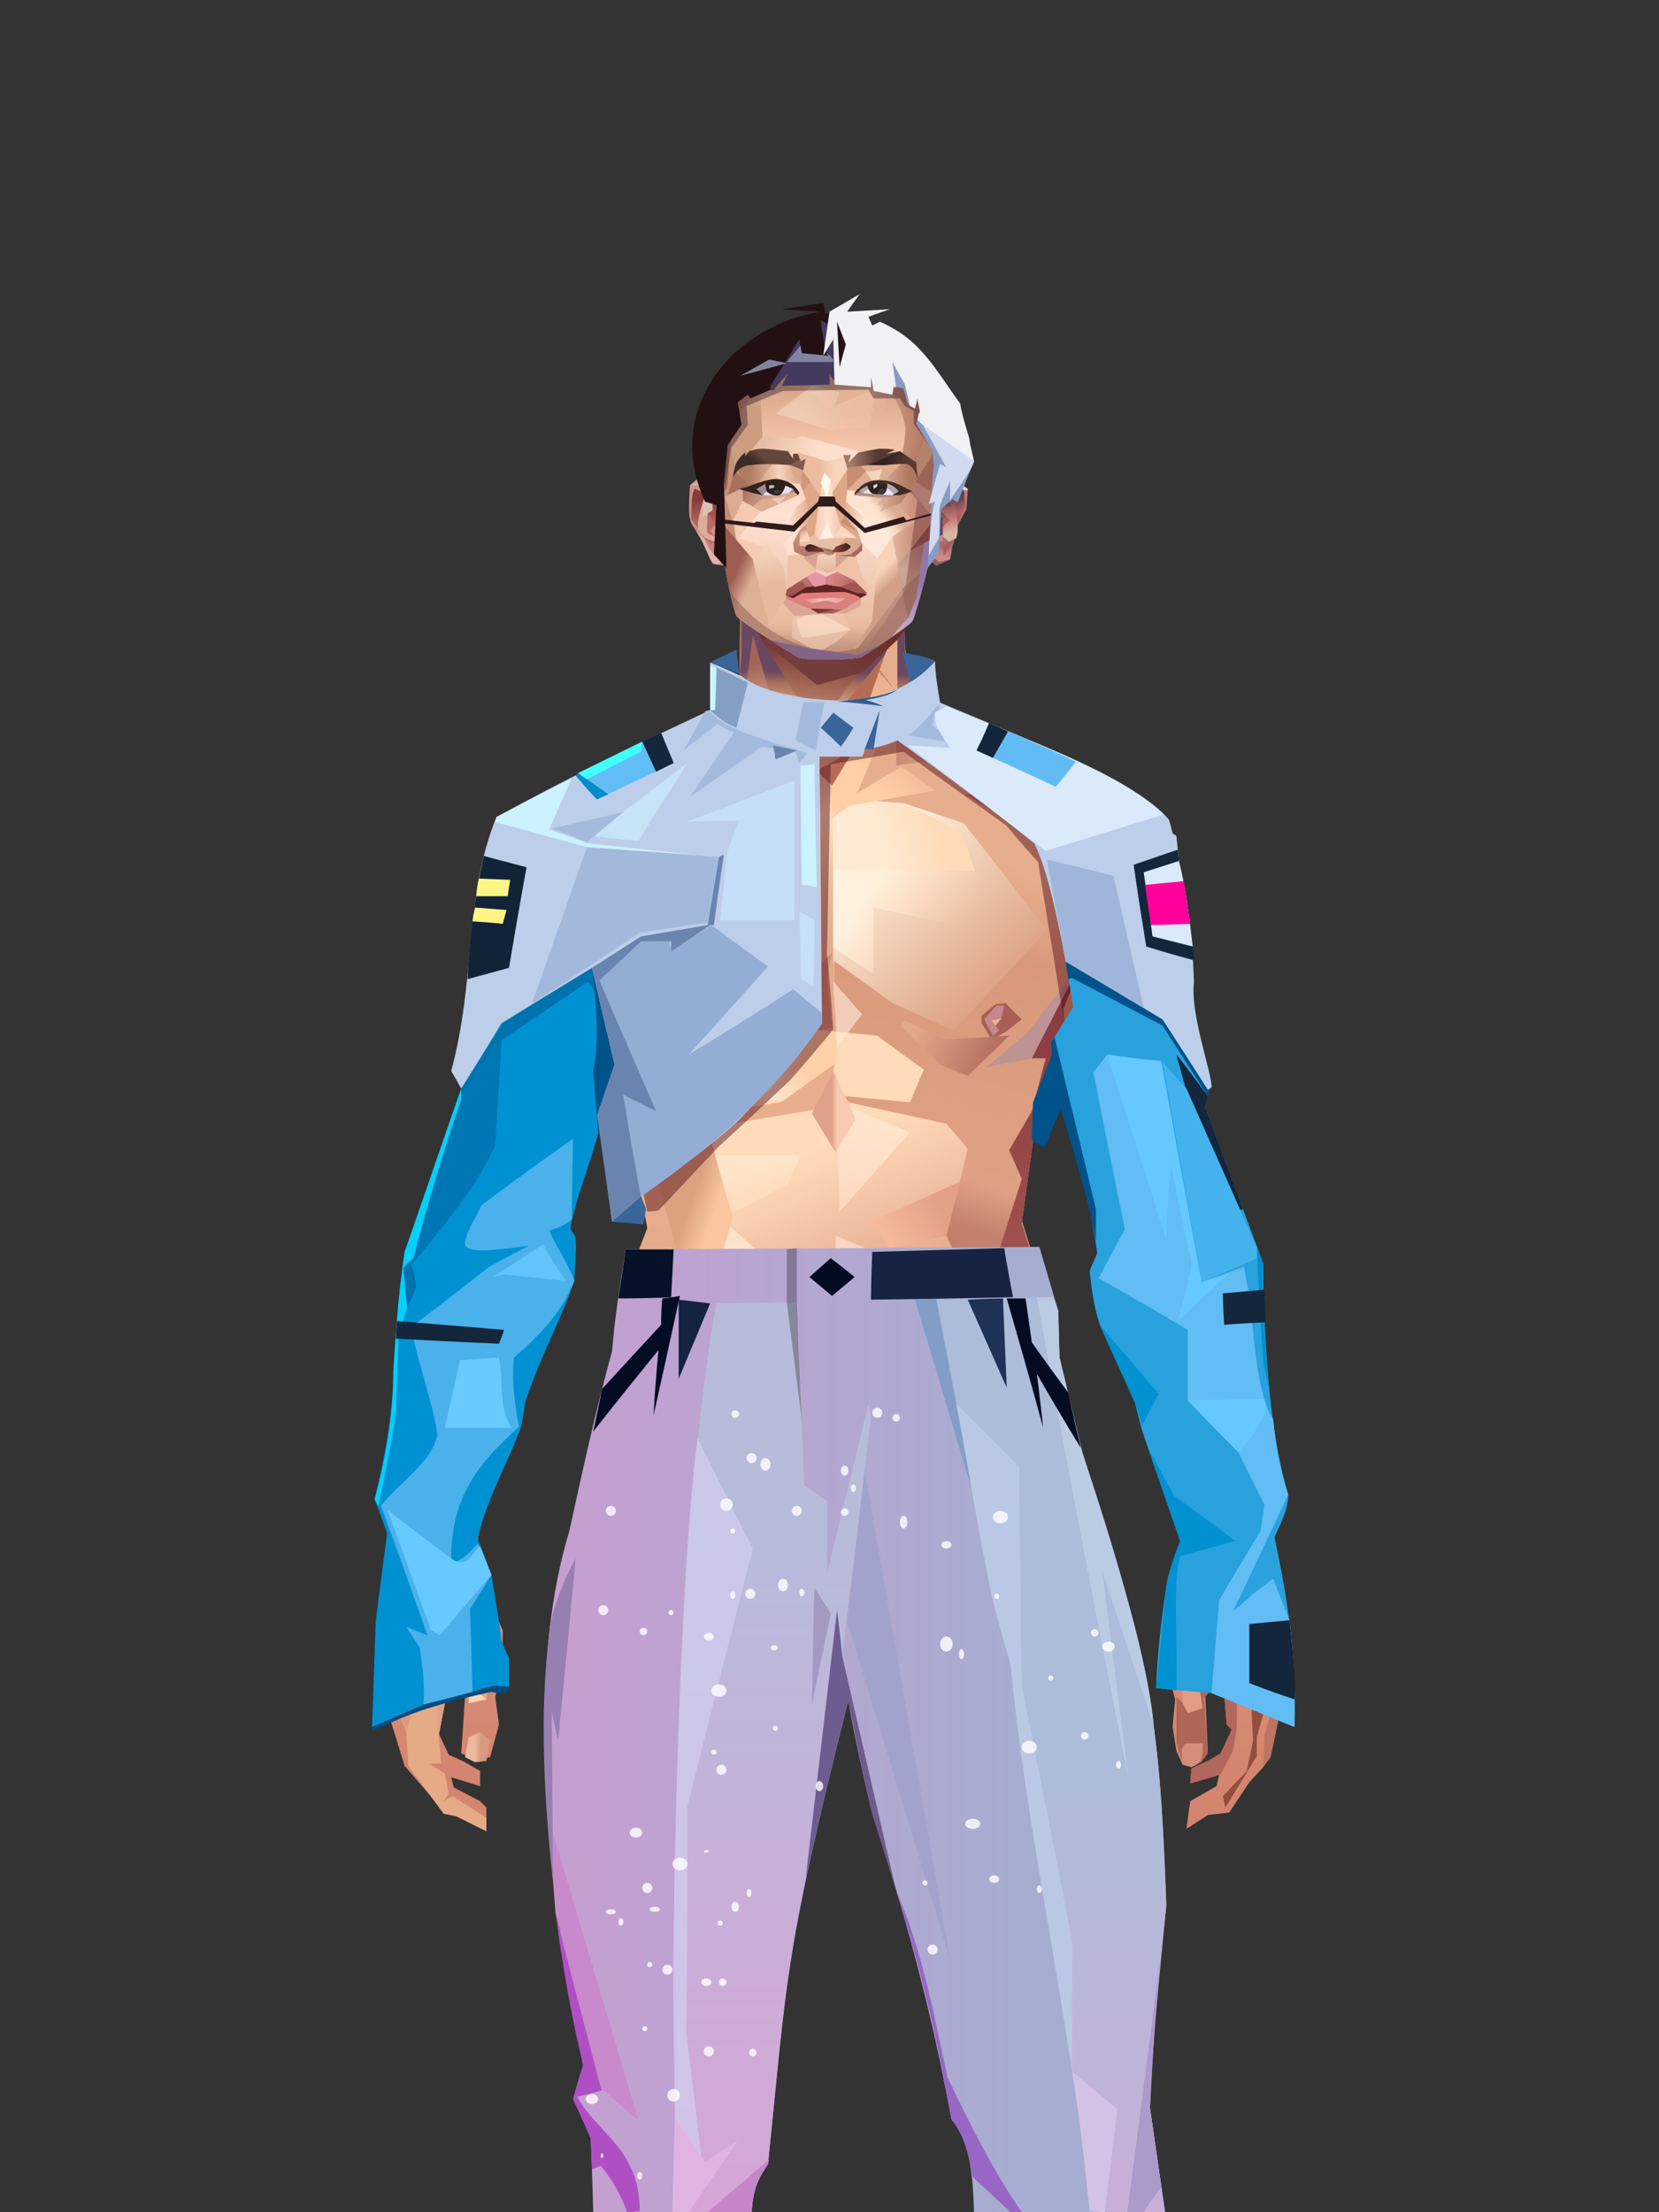 <?xml version="1.0" encoding="UTF-8"?>
<svg xmlns="http://www.w3.org/2000/svg" xmlns:xlink="http://www.w3.org/1999/xlink" width="1320px" height="1760px" viewBox="0 0 1320 1760" version="1.1">
<rect x="0" y="0" width="1320" height="1760" fill="#333333" stroke="none"/>
<defs>
</defs>

<defs>
<linearGradient x1="50%" y1="6%" x2="50%" y2="100%" id="id-male-6.6_base_1-0">
<stop stop-color="#ac705d" offset="0%">
</stop>
<stop stop-color="#ffddbc" offset="8%">
</stop>
<stop stop-color="#e9af8e" offset="20%">
</stop>
<stop stop-color="#e7ad8d" offset="34%">
</stop>
<stop stop-color="#d4856f" offset="71%">
</stop>
<stop stop-color="#c37f6d" offset="100%">
</stop>
</linearGradient>
<linearGradient x1="50%" y1="-10%" x2="50%" y2="84%" id="id-male-6.6_base_1-1">
<stop stop-color="#e0a582" offset="0%">
</stop>
<stop stop-color="#f6c49e" offset="49%">
</stop>
<stop stop-color="#d09479" offset="100%">
</stop>
</linearGradient>
<linearGradient x1="57%" y1="50%" x2="47%" y2="56%" id="id-male-6.6_base_1-2">
<stop stop-color="#e2ad9f" offset="0%">
</stop>
<stop stop-color="#b46d61" offset="100%">
</stop>
</linearGradient>
<linearGradient x1="45%" y1="35%" x2="55%" y2="47%" id="id-male-6.6_base_1-3">
<stop stop-color="#e9ac94" offset="0%">
</stop>
<stop stop-color="#c37f6d" offset="100%">
</stop>
</linearGradient>
<linearGradient x1="54%" y1="31%" x2="47%" y2="81%" id="id-male-6.6_base_1-4">
<stop stop-color="#e7ae8d" offset="0%">
</stop>
<stop stop-color="#d8997b" offset="20%">
</stop>
<stop stop-color="#dfa083" offset="71%">
</stop>
<stop stop-color="#c5816d" offset="81%">
</stop>
<stop stop-color="#bc7665" offset="100%">
</stop>
</linearGradient>
<linearGradient x1="43%" y1="38%" x2="54%" y2="44%" id="id-male-6.6_base_1-5">
<stop stop-color="#e0a384" offset="0%">
</stop>
<stop stop-color="#dda081" offset="100%">
</stop>
</linearGradient>
<linearGradient x1="46%" y1="26%" x2="59%" y2="75%" id="id-male-6.6_base_1-6">
<stop stop-color="#ffdbb9" offset="0%">
</stop>
<stop stop-color="#d7917a" offset="100%">
</stop>
</linearGradient>
<linearGradient x1="50%" y1="41%" x2="49%" y2="66%" id="id-male-6.6_base_1-7">
<stop stop-color="#6a4862" offset="0%">
</stop>
<stop stop-color="#a76f5b" offset="27%">
</stop>
<stop stop-color="#e9b090" offset="100%">
</stop>
</linearGradient>
<linearGradient x1="63%" y1="4%" x2="25%" y2="77%" id="id-male-6.6_base_1-8">
<stop stop-color="#fff1de" offset="0%">
</stop>
<stop stop-color="#ffeed9" offset="56%">
</stop>
<stop stop-color="#e3aa88" offset="100%">
</stop>
</linearGradient>
<linearGradient x1="50%" y1="23%" x2="41%" y2="77%" id="id-male-6.6_base_1-9">
<stop stop-color="#73332e" offset="0%">
</stop>
<stop stop-color="#b77e68" offset="100%">
</stop>
</linearGradient>
<linearGradient x1="47%" y1="22%" x2="55%" y2="89%" id="id-male-6.6_base_1-10">
<stop stop-color="#a06555" offset="0%">
</stop>
<stop stop-color="#fad5b9" offset="100%">
</stop>
</linearGradient>
<linearGradient x1="86%" y1="87%" x2="12%" y2="66%" id="id-male-6.6_base_1-11">
<stop stop-color="#dea186" offset="0%">
</stop>
<stop stop-color="#cb8c76" offset="100%">
</stop>
</linearGradient>
<linearGradient x1="71%" y1="11%" x2="50%" y2="100%" id="id-male-6.6_base_1-12">
<stop stop-color="#be7d66" offset="0%" stop-opacity="0">
</stop>
<stop stop-color="#f1bd9b" offset="100%">
</stop>
</linearGradient>
<linearGradient x1="66%" y1="46%" x2="56%" y2="43%" id="id-male-6.6_base_1-13">
<stop stop-color="#cd8d78" offset="0%">
</stop>
<stop stop-color="#bb786d" offset="100%">
</stop>
</linearGradient>
<linearGradient x1="100%" y1="41%" x2="50%" y2="63%" id="id-male-6.6_base_1-14">
<stop stop-color="#6a2b27" offset="0%">
</stop>
<stop stop-color="#743c3a" offset="100%">
</stop>
</linearGradient>
<linearGradient x1="69%" y1="20%" x2="50%" y2="99%" id="id-male-6.6_base_1-15">
<stop stop-color="#cf8f7a" offset="0%">
</stop>
<stop stop-color="#dd9e87" offset="100%">
</stop>
</linearGradient>
<linearGradient x1="36%" y1="20%" x2="57%" y2="81%" id="id-male-6.6_base_1-16">
<stop stop-color="#f1ba97" offset="0%">
</stop>
<stop stop-color="#efb795" offset="100%">
</stop>
</linearGradient>
<linearGradient x1="26%" y1="83%" x2="92%" y2="50%" id="id-male-6.6_base_1-17">
<stop stop-color="#ffd3ad" offset="0%">
</stop>
<stop stop-color="#ffd3af" offset="100%" stop-opacity="0">
</stop>
</linearGradient>
<linearGradient x1="17%" y1="56%" x2="85%" y2="45%" id="id-male-6.6_base_1-18">
<stop stop-color="#ffebd1" offset="0%" stop-opacity="0">
</stop>
<stop stop-color="#ffe9d0" offset="52%">
</stop>
<stop stop-color="#fccead" offset="100%">
</stop>
</linearGradient>
<linearGradient x1="17%" y1="24%" x2="74%" y2="87%" id="id-male-6.6_base_1-19">
<stop stop-color="#ffedd8" offset="0%">
</stop>
<stop stop-color="#dca181" offset="100%">
</stop>
</linearGradient>
<linearGradient x1="26%" y1="42%" x2="80%" y2="75%" id="id-male-6.6_base_1-20">
<stop stop-color="#fff1dd" offset="0%">
</stop>
<stop stop-color="#ffd4b1" offset="100%" stop-opacity="0">
</stop>
</linearGradient>
<linearGradient x1="29%" y1="56%" x2="77%" y2="50%" id="id-male-6.6_base_1-21">
<stop stop-color="#ffebd4" offset="0%">
</stop>
<stop stop-color="#fedab7" offset="100%">
</stop>
</linearGradient>
<linearGradient x1="74%" y1="24%" x2="34%" y2="74%" id="id-male-6.6_base_1-22">
<stop stop-color="#ba8469" offset="0%">
</stop>
<stop stop-color="#e9af8f" offset="0%">
</stop>
<stop stop-color="#ffcfa8" offset="100%">
</stop>
</linearGradient>
<linearGradient x1="66%" y1="100%" x2="40%" y2="0%" id="id-male-6.6_base_1-23">
<stop stop-color="#fac5a3" offset="0%">
</stop>
<stop stop-color="#fff5e6" offset="46%">
</stop>
<stop stop-color="#fac8a2" offset="100%">
</stop>
</linearGradient>
<linearGradient x1="52%" y1="13%" x2="59%" y2="75%" id="id-male-6.6_base_1-24">
<stop stop-color="#d68d79" offset="0%">
</stop>
<stop stop-color="#eeae91" offset="100%">
</stop>
</linearGradient>
<linearGradient x1="28%" y1="76%" x2="73%" y2="20%" id="id-male-6.6_base_1-25">
<stop stop-color="#f0b294" offset="0%">
</stop>
<stop stop-color="#d28271" offset="67%">
</stop>
<stop stop-color="#df9880" offset="100%">
</stop>
</linearGradient>
<linearGradient x1="50%" y1="0%" x2="50%" y2="100%" id="id-male-6.6_base_1-26">
<stop stop-color="#db957f" offset="0%">
</stop>
<stop stop-color="#9a4f4b" offset="100%">
</stop>
</linearGradient>
<linearGradient x1="66%" y1="59%" x2="24%" y2="66%" id="id-male-6.6_base_1-27">
<stop stop-color="#dea07f" offset="0%">
</stop>
<stop stop-color="#fcc8a5" offset="100%">
</stop>
</linearGradient>
<linearGradient x1="41%" y1="11%" x2="64%" y2="63%" id="id-male-6.6_base_1-28">
<stop stop-color="#ffe6d6" offset="0%">
</stop>
<stop stop-color="#da957e" offset="100%">
</stop>
</linearGradient>
<linearGradient x1="19%" y1="58%" x2="66%" y2="43%" id="id-male-6.6_base_1-29">
<stop stop-color="#ffebd4" offset="0%">
</stop>
<stop stop-color="#ffd1aa" offset="100%">
</stop>
</linearGradient>
<linearGradient x1="73%" y1="50%" x2="30%" y2="53%" id="id-male-6.6_base_1-30">
<stop stop-color="#ffd1ab" offset="0%">
</stop>
<stop stop-color="#fff6e4" offset="100%">
</stop>
</linearGradient>
<linearGradient x1="31%" y1="0%" x2="50%" y2="100%" id="id-male-6.6_base_1-31">
<stop stop-color="#fff1e3" offset="0%">
</stop>
<stop stop-color="#ffeada" offset="100%">
</stop>
</linearGradient>
<linearGradient x1="29%" y1="43%" x2="65%" y2="100%" id="id-male-6.6_base_1-32">
<stop stop-color="#ffe9d4" offset="0%">
</stop>
<stop stop-color="#fecfb1" offset="100%">
</stop>
</linearGradient>
<linearGradient x1="13%" y1="78%" x2="84%" y2="50%" id="id-male-6.6_base_1-33">
<stop stop-color="#f4ba9a" offset="0%">
</stop>
<stop stop-color="#e2a086" offset="100%">
</stop>
</linearGradient>
<linearGradient x1="50%" y1="0%" x2="36%" y2="100%" id="id-male-6.6_base_1-34">
<stop stop-color="#ffebd4" offset="0%">
</stop>
<stop stop-color="#ffddc6" offset="100%">
</stop>
</linearGradient>
<linearGradient x1="50%" y1="28%" x2="64%" y2="55%" id="id-male-6.6_base_1-35">
<stop stop-color="#ffe7cd" offset="0%">
</stop>
<stop stop-color="#ffddc0" offset="100%">
</stop>
</linearGradient>
<linearGradient x1="40%" y1="55%" x2="62%" y2="71%" id="id-male-6.6_base_1-36">
<stop stop-color="#dca17f" offset="0%">
</stop>
<stop stop-color="#fac5a0" offset="100%">
</stop>
</linearGradient>
<linearGradient x1="9%" y1="37%" x2="88%" y2="55%" id="id-male-6.6_base_1-37">
<stop stop-color="#e3a889" offset="0%">
</stop>
<stop stop-color="#b36f5f" offset="100%">
</stop>
</linearGradient>
<linearGradient x1="62%" y1="19%" x2="50%" y2="100%" id="id-male-6.6_base_1-38">
<stop stop-color="#e0a686" offset="0%">
</stop>
<stop stop-color="#bf7c68" offset="100%">
</stop>
</linearGradient>
<linearGradient x1="45%" y1="18%" x2="51%" y2="67%" id="id-male-6.6_base_1-39">
<stop stop-color="#ffe5d3" offset="0%">
</stop>
<stop stop-color="#f5c3a0" offset="100%">
</stop>
</linearGradient>
<linearGradient x1="50%" y1="0%" x2="50%" y2="100%" id="id-male-6.6_base_1-40">
<stop stop-color="#f9ccb7" offset="0%">
</stop>
<stop stop-color="#e7ad8a" offset="100%">
</stop>
</linearGradient>
<linearGradient x1="45%" y1="50%" x2="58%" y2="50%" id="id-male-6.6_base_1-41">
<stop stop-color="#dfa288" offset="0%">
</stop>
<stop stop-color="#facbb3" offset="100%">
</stop>
</linearGradient>
<linearGradient x1="33%" y1="74%" x2="77%" y2="42%" id="id-male-6.6_base_1-42">
<stop stop-color="#ce937b" offset="0%">
</stop>
<stop stop-color="#eab89d" offset="100%">
</stop>
</linearGradient>
<linearGradient x1="63%" y1="59%" x2="38%" y2="59%" id="id-male-6.6_base_1-43">
<stop stop-color="#d89a80" offset="0%">
</stop>
<stop stop-color="#ecba9e" offset="100%">
</stop>
</linearGradient>
<linearGradient x1="50%" y1="0%" x2="50%" y2="100%" id="id-male-6.6_base_1-44">
<stop stop-color="#d08c74" offset="0%">
</stop>
<stop stop-color="#df9a83" offset="100%">
</stop>
</linearGradient>
<linearGradient x1="47%" y1="47%" x2="53%" y2="50%" id="id-male-6.6_base_1-45">
<stop stop-color="#fde1cd" offset="0%">
</stop>
<stop stop-color="#d68f79" offset="100%">
</stop>
</linearGradient>
<linearGradient x1="50%" y1="0%" x2="50%" y2="100%" id="id-male-6.6_base_1-46">
<stop stop-color="#e29a83" offset="0%">
</stop>
<stop stop-color="#dd947e" offset="100%">
</stop>
</linearGradient>
<linearGradient x1="50%" y1="0%" x2="53%" y2="50%" id="id-male-6.6_base_1-47">
<stop stop-color="#dd9785" offset="0%">
</stop>
<stop stop-color="#f3d9c6" offset="100%">
</stop>
</linearGradient>
<linearGradient x1="0%" y1="55%" x2="99%" y2="55%" id="id-male-6.6_base_1-48">
<stop stop-color="#dfa59a" offset="0%">
</stop>
<stop stop-color="#d3938d" offset="100%">
</stop>
</linearGradient>
<linearGradient x1="50%" y1="0%" x2="50%" y2="100%" id="id-male-6.6_base_1-49">
<stop stop-color="#f0cab1" offset="0%">
</stop>
<stop stop-color="#dc907e" offset="100%">
</stop>
</linearGradient>
<linearGradient x1="49%" y1="20%" x2="52%" y2="96%" id="id-male-6.6_base_1-50">
<stop stop-color="#dd9285" offset="0%">
</stop>
<stop stop-color="#d88d79" offset="100%">
</stop>
</linearGradient>
<linearGradient x1="50%" y1="0%" x2="50%" y2="100%" id="id-male-6.6_base_1-51">
<stop stop-color="#86363e" offset="0%">
</stop>
<stop stop-color="#b46a5d" offset="100%">
</stop>
</linearGradient>
<linearGradient x1="33%" y1="47%" x2="59%" y2="56%" id="id-male-6.6_base_1-52">
<stop stop-color="#f6bd9d" offset="0%">
</stop>
<stop stop-color="#d48673" offset="100%">
</stop>
</linearGradient>
</defs>
<g transform="translate(304,473)" id="id-male-6.6_base_1-53">
<polygon points="174 662 139 824 137 906 146 1082 171 1154 176 1211 174 1230 175 1284 287 1284 284 1265 308 1195 306 1124 345 952 343 912 353 879 362 881 371 877 383 904 391 970 434 1079 457 1202 475 1252 475 1284 596 1284 600 1225 591 1146 609 1103 612 997 596 842 545 671 539 640 528 606 531 569 509 498 522 403 539 360 539 348 563 464 576 498 585 574 637 704 646 760 646 778 626 822 624 853 631 879 629 901 632 920 637 931 647 931 657 920 655 877 659 867 670 874 672 899 676 903 667 923 644 934 643 945 666 939 664 948 643 960 640 982 657 971 674 969 690 945 701 933 704 926 707 923 713 892 718 871 704 832 696 786 703 768 693 725 693 521 652 425 629 282 626 203 612 175 567 156 548 141 530 139 479 114 422 73 416 42 415 1 285 0 284 73 279 83 242 114 196 137 171 139 155 156 108 175 91 228 91 287 68 431 30 516 23 602 28 725 16 764 21 782 0 874 18 932 49 968 59 970 83 982 83 965 78 960 57 949 55 941 78 948 78 936 66 929 53 923 45 906 51 875 61 866 66 877 63 922 75 927 86 925 93 899 90 877 96 856 96 824 75 778 77 738 108 637 139 562 142 495 159 458 180 358 199 403 203 461 211 504 188 564 191 608" fill="url(#id-male-6.6_base_1-0)" id="id-male-6.6_base_1-54">
</polygon>
<polygon points="91 287 68 431 30 516 23 602 72 688 117 614 98 452 109 469 123 336 102 372 109 294 88 309 109 285" fill="url(#id-male-6.6_base_1-1)" id="id-male-6.6_base_1-54">
</polygon>
<polygon points="383 906 391 972 434 1081 457 1204 475 1254 475 1287 596 1287 600 1226 591 1148 609 1105 612 999 602 904 584 908 584 846 535 683 456 705 382 878" fill="url(#id-male-6.6_base_1-2)" id="id-male-6.6_base_1-54">
</polygon>
<polygon points="137 907 146 1083 171 1156 176 1212 174 1232 175 1286 175 1287 287 1287 284 1266 308 1197 306 1126 345 954 343 923 293 814 263 724 247 711" fill="url(#id-male-6.6_base_1-3)" id="id-male-6.6_base_1-54">
</polygon>
<polygon points="545 673 539 641 528 608 531 571 509 500 522 405 539 361 539 350 563 465 576 500 601 540 660 491 688 529 652 427 629 283 626 205 612 177 568 157 548 142 530 141 479 116 422 75 416 44 415 3 360 3 360 715 462 724" fill="url(#id-male-6.6_base_1-4)" id="id-male-6.6_base_1-54">
</polygon>
<polygon points="83 984 59 972 49 970 21 932 19 903 7 879 0 874 11 824 38 786 38 814 56 786 78 800 91 822 83 879 69 882 63 855 51 877 45 908 47 930 37 930 50 938 53 954 49 960 56 956 83 973" fill="#e4ab86" id="id-male-6.6_base_1-59">
</polygon>
<polygon points="66 855 69 882 63 855 51 877 45 908 42 870 58 825" fill="url(#id-male-6.6_base_1-5)" id="id-male-6.6_base_1-59">
</polygon>
<polygon points="83 879 69 882 70 868" fill="#ffd6ba" id="id-male-6.6_base_1-59">
</polygon>
<polygon points="481 376 513 349 558 291 522 368" fill="#bd9394" id="id-male-6.6_base_1-62">
</polygon>
<polygon points="313 697 260 560 246 448 259 424 355 408 361 366 317 404 285 409 267 378 313 343 394 351 431 378 420 404 368 399 371 404 449 421 466 441 449 510 466 547 406 697 358 717" fill="url(#id-male-6.6_base_1-6)" id="id-male-6.6_base_1-63">
</polygon>
<polygon points="410 90 430 82 423 76 416 45 416 7 286 9 286 48 283 76 278 86 244 114 195 139 366 139 390 70 410 26" fill="url(#id-male-6.6_base_1-7)" id="id-male-6.6_base_1-64">
</polygon>
<polygon points="182 180 133 231 97 289 97 231 113 182 165 159" fill="url(#id-male-6.6_base_1-8)" id="id-male-6.6_base_1-65">
</polygon>
<polygon points="346 107 384 55 409 31 414 23 299 31" fill="url(#id-male-6.6_base_1-9)" id="id-male-6.6_base_1-66">
</polygon>
<polygon points="287 93 295 32 323 129" fill="url(#id-male-6.6_base_1-10)" id="id-male-6.6_base_1-67">
</polygon>
<polygon points="336 139 314 151 270 146 224 139" fill="#fef6e3" id="id-male-6.6_base_1-68">
</polygon>
<polygon points="410 84 409 136 461 129" fill="url(#id-male-6.6_base_1-11)" id="id-male-6.6_base_1-69">
</polygon>
<polygon points="173 246 167 286 191 351 263 386 328 330 359 330 359 152 348 139 336 139 309 152" fill="url(#id-male-6.6_base_1-12)" id="id-male-6.6_base_1-70">
</polygon>
<polygon points="464 159 516 190 500 159" fill="url(#id-male-6.6_base_1-13)" id="id-male-6.6_base_1-71">
</polygon>
<polygon points="302 36 346 72 382 62 409 37 416 28 416 13" fill="url(#id-male-6.6_base_1-14)" id="id-male-6.6_base_1-72">
</polygon>
<polygon points="263 151 191 202 219 151" fill="#efb795" id="id-male-6.6_base_1-73">
</polygon>
<polygon points="154 206 170 170 122 188" fill="#fffcf1" id="id-male-6.6_base_1-74">
</polygon>
<polygon points="358 285 344 299 323 318 305 354 358 345 354 305" fill="url(#id-male-6.6_base_1-15)" id="id-male-6.6_base_1-75">
</polygon>
<polygon points="260 361 265 387 203 371 191 347" fill="#c4846d" id="id-male-6.6_base_1-76">
</polygon>
<polygon points="198 362 181 359 167 284" fill="#8d4146" id="id-male-6.6_base_1-77">
</polygon>
<polygon points="477 341 477 335 488 326 496 325 509 338 496 348 485 354" fill="#a86056" id="id-male-6.6_base_1-78">
</polygon>
<polygon points="314 151 342 220 317 293 237 351 209 318 172 251 185 205 270 146" fill="url(#id-male-6.6_base_1-16)" id="id-male-6.6_base_1-79">
</polygon>
<polygon points="314 151 330 238 209 318 172 251 185 205 270 146" fill="url(#id-male-6.6_base_1-17)" id="id-male-6.6_base_1-79">
</polygon>
<polygon points="314 151 350 205 220 227 185 205 270 146" fill="url(#id-male-6.6_base_1-18)" opacity="0.369" id="id-male-6.6_base_1-79">
</polygon>
<polygon points="211 335 223 322 242 327 244 332 235 353 213 349" fill="#c48172" id="id-male-6.6_base_1-82">
</polygon>
<polygon points="224 339 226 342 226 345 222 349 235 350 242 333 230 338 227 335" fill="#d4acc2" id="id-male-6.6_base_1-83">
</polygon>
<polygon points="488 343 491 347 486 351 479 338 489 327 495 327 493 336" fill="#c7878d" id="id-male-6.6_base_1-84">
</polygon>
<polygon points="485 339 488 343 493 337" fill="#edb596" id="id-male-6.6_base_1-85">
</polygon>
<polygon points="359 162 359 291 406 325 455 347 529 267 463 182 415 166" fill="url(#id-male-6.6_base_1-19)" id="id-male-6.6_base_1-86">
</polygon>
<polygon points="359 178 359 281 391 302 391 249 489 270 461 189 415 166" fill="url(#id-male-6.6_base_1-20)" id="id-male-6.6_base_1-86">
</polygon>
<polygon points="359 178 359 219 472 220 461 189 415 166 371 163" fill="url(#id-male-6.6_base_1-21)" id="id-male-6.6_base_1-86">
</polygon>
<polygon points="358 178 372 168 440 156 413 137 378 158 411 80 396 60 358 146" fill="url(#id-male-6.6_base_1-22)" id="id-male-6.6_base_1-89">
</polygon>
<polygon points="346 140 358 152 372 129 400 48 369 86 364 130" fill="#b66b53" id="id-male-6.6_base_1-90">
</polygon>
<polygon points="591 281 601 226 559 159 514 159 523 138 499 156 571 263" fill="url(#id-male-6.6_base_1-23)" id="id-male-6.6_base_1-91">
</polygon>
<polygon points="609 298 626 332 629 285 627 227 614 207 617 251" fill="#c6cbe5" id="id-male-6.6_base_1-92">
</polygon>
<polygon points="554 159 567 157 612 177 614 192 579 175 603 207 601 226" fill="#f6bf9d" id="id-male-6.6_base_1-93">
</polygon>
<polygon points="641 823 648 826 697 896 713 873 682 781" fill="url(#id-male-6.6_base_1-24)" id="id-male-6.6_base_1-94">
</polygon>
<polygon points="625 840 700 762 688 738 679 784 648 776 626 822" fill="url(#id-male-6.6_base_1-25)" id="id-male-6.6_base_1-94">
</polygon>
<polygon points="648 862 648 845 661 825 661 870 654 878 657 922 652 929 637 929 632 914 632 893 632 877 644 888" fill="#b06559" id="id-male-6.6_base_1-96">
</polygon>
<polygon points="554 375 577 333 607 451 594 508 568 462" fill="#f9c3ad" id="id-male-6.6_base_1-97">
</polygon>
<polygon points="623 326 643 425 633 431 693 523 652 427 636 326 625 315" fill="#bdbbdb" id="id-male-6.6_base_1-98">
</polygon>
<polygon points="628 274 638 339 623 314" fill="#b3838b" id="id-male-6.6_base_1-99">
</polygon>
<polygon points="693 523 695 567 685 525 618 416 633 431" fill="#b46b5b" id="id-male-6.6_base_1-100">
</polygon>
<polygon points="640 463 599 539 601 571 634 655 646 703 650 754 658 640 660 491" fill="#f7bf9b" id="id-male-6.6_base_1-101">
</polygon>
<polygon points="610 531 648 646 652 546 638 479" fill="#ffddc8" id="id-male-6.6_base_1-101">
</polygon>
<polygon points="693 748 677 730 677 700 660 491 685 525 691 552 684 727" fill="url(#id-male-6.6_base_1-26)" id="id-male-6.6_base_1-103">
</polygon>
<polygon points="691 746 703 768 693 727 695 567 691 551 683 727" fill="#bccbea" id="id-male-6.6_base_1-104">
</polygon>
<polygon points="260 559 310 683 355 716 263 713 238 685 195 582" fill="url(#id-male-6.6_base_1-27)" id="id-male-6.6_base_1-105">
</polygon>
<polygon points="637 931 636 919 639 914 653 914 653 922 651 929 648 931 644 933" fill="#d58f78" id="id-male-6.6_base_1-106">
</polygon>
<polygon points="637 861 637 882 641 890 653 886 649 861" fill="#e19c83" id="id-male-6.6_base_1-107">
</polygon>
<polygon points="691 871 693 912 688 936 669 956 671 965 696 924 696 909 705 877" fill="#934d3c" id="id-male-6.6_base_1-108">
</polygon>
<polygon points="703 768 684 788 693 837 712 873 702 908 701 933 707 925 718 873 704 834 697 788" fill="#bd7462" id="id-male-6.6_base_1-109">
</polygon>
<polygon points="667 939 643 946 644 934 657 928 667 922 676 903 672 899 670 874 660 870 660 854 671 867 680 873 680 902 677 920" fill="#b3665b" id="id-male-6.6_base_1-110">
</polygon>
<polygon points="361 510 359 634 426 561 420 535" fill="url(#id-male-6.6_base_1-28)" opacity="0.626" id="id-male-6.6_base_1-111">
</polygon>
<polygon points="319 403 289 399 268 380 313 343 361 348 362 372" fill="url(#id-male-6.6_base_1-29)" id="id-male-6.6_base_1-112">
</polygon>
<polygon points="171 141 168 151 180 151 204 139 196 138" fill="url(#id-male-6.6_base_1-30)" id="id-male-6.6_base_1-113">
</polygon>
<polygon points="359 308 362 360 382 334" fill="#ffe9d9" opacity="0.625" id="id-male-6.6_base_1-114">
</polygon>
<polygon points="360 546 360 584 387 551 374 540" fill="url(#id-male-6.6_base_1-31)" opacity="0.626" id="id-male-6.6_base_1-115">
</polygon>
<polygon points="346 542 360 547 373 540 360 534" fill="#b36a64" id="id-male-6.6_base_1-116">
</polygon>
<polygon points="325 545 277 503 259 561 308 579" fill="url(#id-male-6.6_base_1-32)" opacity="0.758" id="id-male-6.6_base_1-117">
</polygon>
<polygon points="389 499 460 467 449 510 404 520" fill="url(#id-male-6.6_base_1-33)" id="id-male-6.6_base_1-118">
</polygon>
<polygon points="364 491 361 403 420 428" fill="url(#id-male-6.6_base_1-34)" opacity="0.758" id="id-male-6.6_base_1-119">
</polygon>
<polygon points="262 446 333 446 323 469 279 492" fill="url(#id-male-6.6_base_1-35)" opacity="0.758" id="id-male-6.6_base_1-120">
</polygon>
<polygon points="259 425 279 496 259 561 236 528 213 443 227 425 243 447" fill="url(#id-male-6.6_base_1-36)" id="id-male-6.6_base_1-121">
</polygon>
<polygon points="412 343 444 374 466 383 499 351 447 354 416 339" fill="url(#id-male-6.6_base_1-37)" id="id-male-6.6_base_1-122">
</polygon>
<polygon points="164 252 163 278 128 284" fill="#c88574" id="id-male-6.6_base_1-123">
</polygon>
<polygon points="58 478 88 441 88 416 69 430 66 456" fill="url(#id-male-6.6_base_1-38)" id="id-male-6.6_base_1-124">
</polygon>
<polygon points="76 684 69 634 61 517 89 474 111 569" fill="url(#id-male-6.6_base_1-39)" id="id-male-6.6_base_1-125">
</polygon>
<polygon points="53 489 47 539 69 635 76 684 53 760 40 781 16 766 28 727 23 604 28 544" fill="url(#id-male-6.6_base_1-40)" id="id-male-6.6_base_1-126">
</polygon>
<polygon points="136 452 127 497 153 460 177 340 170 300" fill="#d89a7f" id="id-male-6.6_base_1-127">
</polygon>
<polygon points="181 359 159 460 143 497 142 514 123 532 109 514 108 490 127 497 153 460 177 340" fill="#c28071" id="id-male-6.6_base_1-127">
</polygon>
<polygon points="38 747 28 772 38 788 44 772" fill="#f4b89a" id="id-male-6.6_base_1-129">
</polygon>
<polygon points="359 379 342 413 361 444 377 417" fill="url(#id-male-6.6_base_1-41)" id="id-male-6.6_base_1-130">
</polygon>
<polygon points="196 581 260 561 229 519" fill="url(#id-male-6.6_base_1-42)" id="id-male-6.6_base_1-131">
</polygon>
<polygon points="74 929 66 925 69 909 78 905 86 912 83 928" fill="url(#id-male-6.6_base_1-43)" id="id-male-6.6_base_1-132">
</polygon>
<polygon points="20 903 7 880 21 851 28 871" fill="#d99c7e" id="id-male-6.6_base_1-133">
</polygon>
<polygon points="218 1123 203 1040 191 913 171 1090 182 1169 230 1208 261 1237 270 1213 234 1175 212 1157 272 1191 281 1169" fill="url(#id-male-6.6_base_1-44)" opacity="0.808" id="id-male-6.6_base_1-134">
</polygon>
<polygon points="182 1207 181 1155 213 1106 236 1166 230 1210" fill="#ebac8e" id="id-male-6.6_base_1-135">
</polygon>
<polygon points="187 902 211 1137 227 1161 275 1187 299 1137 272 1009 299 918 269 791 211 836" fill="url(#id-male-6.6_base_1-45)" id="id-male-6.6_base_1-136">
</polygon>
<polygon points="288 1079 311 1040 311 942 295 903 264 1019 275 1188 301 1137" fill="url(#id-male-6.6_base_1-46)" id="id-male-6.6_base_1-137">
</polygon>
<polygon points="584 908 604 1008 608 1106 614 998 599 887" fill="#cedafa" id="id-male-6.6_base_1-138">
</polygon>
<polygon points="430 886 488 1140 535 1115 561 925 566 886 536 816 500 786" fill="url(#id-male-6.6_base_1-47)" opacity="0.792" id="id-male-6.6_base_1-139">
</polygon>
<polygon points="581 921 588 1011 584 1112 576 1162 544 1046 566 886" fill="url(#id-male-6.6_base_1-48)" id="id-male-6.6_base_1-140">
</polygon>
<polygon points="561 1247 518 1200 472 1112 494 931 505 931 594 1188 579 1244" fill="url(#id-male-6.6_base_1-49)" id="id-male-6.6_base_1-141">
</polygon>
<polygon points="531 1221 539 1263 536 1269 516 1287 509 1287 500 1263 513 1199 488 1226 462 1170 472 1101 427 1010 398 877 469 771 518 739 536 818 500 787 433 890 477 1078 534 1212" fill="url(#id-male-6.6_base_1-50)" id="id-male-6.6_base_1-142">
</polygon>
<polygon points="321 1058 284 852 258 721 266 733 371 879 362 883 354 881 343 914 345 954" fill="#d38b73" id="id-male-6.6_base_1-143">
</polygon>
<polygon points="429 1068 424 875 536 705 454 704 380 865 384 906 391 972" fill="#cd887e" opacity="0.394" id="id-male-6.6_base_1-144">
</polygon>
<polygon points="175 1262 194 1287 206 1287 225 1226 213 1249 175 1221 174 1232" fill="#eeaf93" id="id-male-6.6_base_1-145">
</polygon>
<polygon points="528 1227 554 1234 569 1169 549 1168" fill="#ebb5a6" id="id-male-6.6_base_1-146">
</polygon>
<polygon points="546 678 545 672 539 641 528 608 531 571 509 500 522 405 539 361 539 350 547 389 542 330 558 289 517 369 528 369 517 411 499 442 509 465 488 531 507 525 522 585 449 724" fill="url(#id-male-6.6_base_1-51)" id="id-male-6.6_base_1-54">
</polygon>
<polygon points="402 722 490 609 522 585 449 723" fill="#d38673" id="id-male-6.6_base_1-148">
</polygon>
<polygon points="174 664 139 826 137 907 139 937 238 690 352 886 354 881 362 883 371 879 383 906 471 773 548 712 596 844 545 673 539 641 478 697 449 723 278 705 232 657 188 566 191 610" fill="url(#id-male-6.6_base_1-52)" id="id-male-6.6_base_1-54">
</polygon>
<polygon points="189 616 211 620 190 586 190 609" fill="#c4846d" id="id-male-6.6_base_1-150">
</polygon>
<polygon points="139 836 225 709 167 697 139 826" fill="#e2a58b" id="id-male-6.6_base_1-151">
</polygon>
<polygon points="518 734 596 843 547 678" fill="#d0816e" id="id-male-6.6_base_1-152">
</polygon>
<polygon points="415 778 447 726 314 744 329 762" fill="#ce8b73" opacity="0.52" id="id-male-6.6_base_1-54">
</polygon>
<polygon points="411 685 463 666 456 573" fill="#a05a5c" id="id-male-6.6_base_1-154">
</polygon>
</g>
<defs>
<linearGradient x1="53%" y1="5%" x2="47%" y2="91%" id="id-male-6.8_face_1-0">
<stop stop-color="#c67878" offset="0%">
</stop>
<stop stop-color="#a26c74" offset="82%">
</stop>
<stop stop-color="#d18888" offset="100%">
</stop>
</linearGradient>
<linearGradient x1="62%" y1="61%" x2="50%" y2="36%" id="id-male-6.8_face_1-1">
<stop stop-color="#b15e5f" offset="0%">
</stop>
<stop stop-color="#564753" offset="100%">
</stop>
</linearGradient>
<linearGradient x1="50%" y1="13%" x2="57%" y2="81%" id="id-male-6.8_face_1-2">
<stop stop-color="#885154" offset="0%">
</stop>
<stop stop-color="#c27a7a" offset="52%">
</stop>
<stop stop-color="#d8b7a1" offset="100%">
</stop>
</linearGradient>
<linearGradient x1="50%" y1="0%" x2="54%" y2="88%" id="id-male-6.8_face_1-3">
<stop stop-color="#d19787" offset="0%">
</stop>
<stop stop-color="#c8807e" offset="100%">
</stop>
</linearGradient>
<linearGradient x1="36%" y1="75%" x2="36%" y2="18%" id="id-male-6.8_face_1-4">
<stop stop-color="#bb6f6b" offset="0%">
</stop>
<stop stop-color="#863c39" offset="100%">
</stop>
</linearGradient>
<linearGradient x1="50%" y1="2%" x2="48%" y2="96%" id="id-male-6.8_face_1-5">
<stop stop-color="#ead0bc" offset="0%">
</stop>
<stop stop-color="#cb9b7f" offset="11%">
</stop>
<stop stop-color="#f2c1a5" offset="33%">
</stop>
<stop stop-color="#ffe2d3" offset="58%">
</stop>
<stop stop-color="#e9bb9e" offset="93%">
</stop>
<stop stop-color="#c3957f" offset="100%">
</stop>
</linearGradient>
<linearGradient x1="62%" y1="37%" x2="30%" y2="59%" id="id-male-6.8_face_1-6">
<stop stop-color="#e4b395" offset="0%">
</stop>
<stop stop-color="#cb9c80" offset="100%">
</stop>
</linearGradient>
<linearGradient x1="12%" y1="48%" x2="58%" y2="51%" id="id-male-6.8_face_1-7">
<stop stop-color="#e7bea3" offset="0%">
</stop>
<stop stop-color="#fedfcc" offset="100%">
</stop>
</linearGradient>
<linearGradient x1="76%" y1="54%" x2="27%" y2="47%" id="id-male-6.8_face_1-8">
<stop stop-color="#f2c4a7" offset="0%">
</stop>
<stop stop-color="#f6dcc5" offset="100%">
</stop>
</linearGradient>
<radialGradient cx="50%" cy="59%" r="65%" id="id-male-6.8_face_1-9" fx="50%" fy="59%" gradientTransform="translate(0.5,0.593) scale(0.791,1) rotate(-143) translate(-0.5,-0.593)">
<stop stop-color="#f0d7bf" offset="0%">
</stop>
<stop stop-color="#c38f74" offset="66%">
</stop>
<stop stop-color="#a46254" offset="100%">
</stop>
</radialGradient>
<linearGradient x1="69%" y1="50%" x2="50%" y2="60%" id="id-male-6.8_face_1-10">
<stop stop-color="#dbab94" offset="0%">
</stop>
<stop stop-color="#ffe3ce" offset="100%">
</stop>
</linearGradient>
<radialGradient cx="50%" cy="50%" r="44%" id="id-male-6.8_face_1-11" fx="50%" fy="50%" gradientTransform="translate(0.5,0.5) scale(0.696,1) rotate(-57) scale(1,3) translate(-0.5,-0.5)">
<stop stop-color="#b37864" offset="0%" stop-opacity="0">
</stop>
<stop stop-color="#efd3bc" offset="100%">
</stop>
</radialGradient>
<linearGradient x1="0%" y1="58%" x2="50%" y2="58%" id="id-male-6.8_face_1-12">
<stop stop-color="#e4b69f" offset="0%">
</stop>
<stop stop-color="#c88f7c" offset="100%">
</stop>
</linearGradient>
<linearGradient x1="49%" y1="83%" x2="53%" y2="51%" id="id-male-6.8_face_1-13">
<stop stop-color="#c6938b" offset="0%">
</stop>
<stop stop-color="#945a53" offset="100%">
</stop>
</linearGradient>
<linearGradient x1="66%" y1="68%" x2="19%" y2="50%" id="id-male-6.8_face_1-14">
<stop stop-color="#d4a995" offset="0%">
</stop>
<stop stop-color="#a9705c" offset="100%">
</stop>
</linearGradient>
<linearGradient x1="48%" y1="37%" x2="33%" y2="25%" id="id-male-6.8_face_1-15">
<stop stop-color="#ddaf94" offset="0%">
</stop>
<stop stop-color="#9d5d51" offset="100%">
</stop>
</linearGradient>
<linearGradient x1="46%" y1="6%" x2="50%" y2="50%" id="id-male-6.8_face_1-16">
<stop stop-color="#f5d3b9" offset="0%">
</stop>
<stop stop-color="#e7ba9d" offset="100%">
</stop>
</linearGradient>
<linearGradient x1="50%" y1="33%" x2="57%" y2="50%" id="id-male-6.8_face_1-17">
<stop stop-color="#f9d2b7" offset="0%">
</stop>
<stop stop-color="#d0a086" offset="100%">
</stop>
</linearGradient>
<linearGradient x1="50%" y1="26%" x2="42%" y2="54%" id="id-male-6.8_face_1-18">
<stop stop-color="#875053" offset="0%">
</stop>
<stop stop-color="#81534d" offset="100%" stop-opacity="0.569">
</stop>
</linearGradient>
<linearGradient x1="46%" y1="100%" x2="55%" y2="55%" id="id-male-6.8_face_1-19">
<stop stop-color="#c4aed2" offset="0%">
</stop>
<stop stop-color="#9276a6" offset="100%">
</stop>
</linearGradient>
<linearGradient x1="54%" y1="12%" x2="47%" y2="56%" id="id-male-6.8_face_1-20">
<stop stop-color="#a46151" offset="0%">
</stop>
<stop stop-color="#9370a0" offset="100%">
</stop>
</linearGradient>
<linearGradient x1="50%" y1="0%" x2="50%" y2="100%" id="id-male-6.8_face_1-21">
<stop stop-color="#f4d2bf" offset="0%">
</stop>
<stop stop-color="#e8b399" offset="100%">
</stop>
</linearGradient>
<linearGradient x1="5%" y1="65%" x2="100%" y2="65%" id="id-male-6.8_face_1-22">
<stop stop-color="#fcd9c4" offset="0%">
</stop>
<stop stop-color="#e0a88c" offset="28%">
</stop>
<stop stop-color="#dea786" offset="67%">
</stop>
<stop stop-color="#ffe3d1" offset="100%">
</stop>
</linearGradient>
<linearGradient x1="66%" y1="91%" x2="52%" y2="64%" id="id-male-6.8_face_1-23">
<stop stop-color="#d9a98f" offset="0%">
</stop>
<stop stop-color="#dea786" offset="100%">
</stop>
</linearGradient>
<linearGradient x1="70%" y1="50%" x2="41%" y2="50%" id="id-male-6.8_face_1-24">
<stop stop-color="#f6d4bc" offset="0%">
</stop>
<stop stop-color="#ebbca0" offset="100%">
</stop>
</linearGradient>
<linearGradient x1="100%" y1="50%" x2="0%" y2="50%" id="id-male-6.8_face_1-25">
<stop stop-color="#f1c4a8" offset="0%">
</stop>
<stop stop-color="#ffe3d4" offset="48%">
</stop>
<stop stop-color="#f5cab4" offset="100%">
</stop>
</linearGradient>
<linearGradient x1="38%" y1="14%" x2="50%" y2="79%" id="id-male-6.8_face_1-26">
<stop stop-color="#d29a7e" offset="0%">
</stop>
<stop stop-color="#b37b6d" offset="100%">
</stop>
</linearGradient>
<linearGradient x1="3%" y1="0%" x2="50%" y2="66%" id="id-male-6.8_face_1-27">
<stop stop-color="#d8a88d" offset="0%">
</stop>
<stop stop-color="#f9d3bd" offset="100%">
</stop>
</linearGradient>
<linearGradient x1="17%" y1="40%" x2="69%" y2="60%" id="id-male-6.8_face_1-28">
<stop stop-color="#40241e" offset="0%">
</stop>
<stop stop-color="#703832" offset="100%">
</stop>
</linearGradient>
<linearGradient x1="100%" y1="50%" x2="16%" y2="64%" id="id-male-6.8_face_1-29">
<stop stop-color="#351e1c" offset="0%">
</stop>
<stop stop-color="#843f3b" offset="100%">
</stop>
</linearGradient>
<linearGradient x1="22%" y1="62%" x2="87%" y2="62%" id="id-male-6.8_face_1-30">
<stop stop-color="#b07c62" offset="0%">
</stop>
<stop stop-color="#d3a790" offset="43%">
</stop>
<stop stop-color="#daa88a" offset="100%">
</stop>
</linearGradient>
<linearGradient x1="13%" y1="69%" x2="100%" y2="69%" id="id-male-6.8_face_1-31">
<stop stop-color="#d8a88b" offset="0%">
</stop>
<stop stop-color="#f5d2bc" offset="48%">
</stop>
<stop stop-color="#daa88a" offset="100%">
</stop>
</linearGradient>
<linearGradient x1="0%" y1="65%" x2="78%" y2="65%" id="id-male-6.8_face_1-32">
<stop stop-color="#e4b7a1" offset="0%">
</stop>
<stop stop-color="#af785e" offset="100%">
</stop>
</linearGradient>
<linearGradient x1="50%" y1="42%" x2="33%" y2="50%" id="id-male-6.8_face_1-33">
<stop stop-color="#65463c" offset="0%">
</stop>
<stop stop-color="#3c2b26" offset="100%">
</stop>
</linearGradient>
<linearGradient x1="11%" y1="36%" x2="44%" y2="36%" id="id-male-6.8_face_1-34">
<stop stop-color="#a37a68" offset="0%">
</stop>
<stop stop-color="#563a31" offset="100%">
</stop>
</linearGradient>
<linearGradient x1="40%" y1="50%" x2="89%" y2="54%" id="id-male-6.8_face_1-35">
<stop stop-color="#312322" offset="0%">
</stop>
<stop stop-color="#5d3e34" offset="100%">
</stop>
</linearGradient>
<linearGradient x1="50%" y1="0%" x2="50%" y2="74%" id="id-male-6.8_face_1-36">
<stop stop-color="#e47c78" offset="0%">
</stop>
<stop stop-color="#d7827d" offset="100%">
</stop>
</linearGradient>
<linearGradient x1="80%" y1="50%" x2="7%" y2="50%" id="id-male-6.8_face_1-37">
<stop stop-color="#fad6d3" offset="0%" stop-opacity="0.472">
</stop>
<stop stop-color="#f5bfbb" offset="55%">
</stop>
<stop stop-color="#f2aca7" offset="100%" stop-opacity="0.434">
</stop>
</linearGradient>
<linearGradient x1="50%" y1="0%" x2="50%" y2="50%" id="id-male-6.8_face_1-38">
<stop stop-color="#cf8e8a" offset="0%">
</stop>
<stop stop-color="#a15552" offset="100%">
</stop>
</linearGradient>
<linearGradient x1="0%" y1="83%" x2="93%" y2="83%" id="id-male-6.8_face_1-39">
<stop stop-color="#b87268" offset="0%" stop-opacity="0.687">
</stop>
<stop stop-color="#da8787" offset="58%">
</stop>
<stop stop-color="#c5736d" offset="100%" stop-opacity="0.622">
</stop>
</linearGradient>
</defs>
<g transform="translate(548,259)" id="id-male-6.8_face_1-40">
<g transform="translate(0,121)" id="id-male-6.8_face_1-41">
<polygon points="199 13 214 3 222 9 221 25 214 38 214 43 210 54 208 65 197 70 190 64" fill="url(#id-male-6.8_face_1-0)" id="id-male-6.8_face_1-42">
</polygon>
<polygon points="197 24 209 14 216 9 219 10 220 22 214 37 195 43" fill="url(#id-male-6.8_face_1-1)" id="id-male-6.8_face_1-43">
</polygon>
<polygon points="203 38 208 34 199 25 203 22 209 23 207 18 212 16 214 38 214 43 213 48 207 51 201 46" fill="url(#id-male-6.8_face_1-2)" id="id-male-6.8_face_1-42">
</polygon>
<polygon points="212 5 214 3 222 9 222 10 219 10 216 9" fill="#f1cfd6" id="id-male-6.8_face_1-42">
</polygon>
<polygon points="208 65 197 70 190 64 194 42 199 50 193 62 199 67" fill="#906067" id="id-male-6.8_face_1-42">
</polygon>
<polygon points="203 62 202 54 211 50" fill="#a95d5f" id="id-male-6.8_face_1-47">
</polygon>
<polygon points="196 50 202 51 203 42 196 46" fill="#c18882" id="id-male-6.8_face_1-48">
</polygon>
<polygon points="194 45 199 47 202 45 202 32 197 31" fill="#4e4a5c" id="id-male-6.8_face_1-49">
</polygon>
<path d="M 30 70 C 24 70 20 69 19 68 C 17 66 12 52 8 46 C 4 39 2 38 1 33 C 0 30 0 21 1 6 L 8 0 L 23 9 L 30 70 Z" fill="url(#id-male-6.8_face_1-3)" id="id-male-6.8_face_1-50">
</path>
<polygon points="8 6 2 6 7 3 10 2 23 9 19 14" fill="#cfb7a6" id="id-male-6.8_face_1-50">
</polygon>
<path d="M 26 68 C 23 69 20 69 19 68 C 17 66 12 52 8 46 C 7 44 6 43 6 42 C 9 45 10 47 12 48 C 13 50 14 52 16 56 L 26 68 Z" fill="#ddb5a9" id="id-male-6.8_face_1-50">
</path>
<polygon points="26 68 29 65 27 53 20 61" fill="#e5a599" id="id-male-6.8_face_1-50">
</polygon>
<path d="M 23 19 C 12 12 6 9 5 9 C 3 10 2 18 2 33 L 17 53 L 26 52 L 23 19 Z" fill="url(#id-male-6.8_face_1-4)" id="id-male-6.8_face_1-54">
</path>
<polygon points="12 17 19 19 18 26 15 28 22 38 21 49 12 44" fill="#bc6a69" id="id-male-6.8_face_1-55">
</polygon>
<path d="M 27 53 C 16 50 10 47 8 42 C 6 38 8 30 12 17 L 15 23 C 15 36 14 42 15 43 C 15 45 18 46 25 48 L 27 53 Z" fill="#dcac9a" id="id-male-6.8_face_1-56">
</path>
<polygon points="11 31 19 26 19 18 14 20 12 18" fill="#dac2b3" id="id-male-6.8_face_1-57">
</polygon>
<polygon points="20 46 17 42 22 37 25 48" fill="#d29488" id="id-male-6.8_face_1-58">
</polygon>
</g>
<g transform="translate(18,0)" id="id-male-6.8_face_1-59">
<path d="M 20 231 C 18 227 11 201 5 153 C 3 140 2 128 1 117 C -1 91 4 63 8 49 C 9 46 16 35 16 34 C 30 20 56 0 94 0 C 157 0 178 45 181 51 C 183 57 183 111 181 144 C 178 177 162 232 160 235 C 158 239 124 261 119 264 C 113 266 74 267 69 264 C 64 261 22 235 20 231 Z" fill="url(#id-male-6.8_face_1-5)" id="id-male-6.8_face_1-60">
</path>
<polygon points="19 114 13 91 21 49 49 35 141 43 137 69 105 74 78 52 56 49 39 56 41 93" fill="url(#id-male-6.8_face_1-6)" id="id-male-6.8_face_1-61">
</polygon>
<polygon points="60 106 92 113 124 106 121 101 72 88 66 90 41 88 30 101" fill="url(#id-male-6.8_face_1-7)" id="id-male-6.8_face_1-62">
</polygon>
<polygon points="51 70 94 83 125 81 132 50 98 64 102 53 80 48" fill="url(#id-male-6.8_face_1-8)" opacity="0.556" id="id-male-6.8_face_1-63">
</polygon>
<path d="M 4 144 C 3 137 2 130 2 123 C -1 88 16 34 17 34 C 31 19 56 0 94 0 C 157 0 178 45 181 51 C 183 56 183 103 181 136 L 152 101 C 154 91 155 83 154 79 C 150 60 140 50 136 47 C 130 44 99 50 94 50 C 90 50 78 43 58 42 C 54 42 48 43 38 46 C 29 61 24 68 23 70 C 11 97 16 104 13 127 C 13 131 10 137 4 144 Z" fill="url(#id-male-6.8_face_1-9)" id="id-male-6.8_face_1-60">
</path>
<polygon points="146 168 106 137 108 129 149 141 164 156" fill="url(#id-male-6.8_face_1-10)" id="id-male-6.8_face_1-65">
</polygon>
<polygon points="146 168 106 137 106 148 116 170 133 186" fill="#ffe7d9" id="id-male-6.8_face_1-65">
</polygon>
<path d="M 181 51 C 183 56 183 103 181 136 L 162 124 L 161 111 C 167 97 172 86 174 77 C 175 74 176 71 177 64 C 178 59 177 52 174 41 L 181 51 Z" fill="#b38369" id="id-male-6.8_face_1-60">
</path>
<path d="M 48 11 C 60 5 75 0 94 0 C 157 0 178 45 181 51 C 182 54 183 73 183 94 C 174 71 156 51 129 35 C 102 18 75 10 48 11 Z" fill="url(#id-male-6.8_face_1-11)" id="id-male-6.8_face_1-60">
</path>
<polygon points="179 156 158 131 148 142 162 156 144 168 148 190" fill="url(#id-male-6.8_face_1-12)" id="id-male-6.8_face_1-60">
</polygon>
<path d="M 154 211 L 164 139 L 157 131 L 175 105 L 182 68 C 183 88 183 121 181 144 C 178 177 162 232 160 235 C 158 239 124 261 119 264 L 154 211 Z" fill="url(#id-male-6.8_face_1-13)" opacity="0.749" id="id-male-6.8_face_1-60">
</path>
<polygon points="85 260 99 252 111 242 102 223 65 227 64 248" fill="#edc5b0" fill-opacity="0.74" id="id-male-6.8_face_1-71">
</polygon>
<polygon points="33 188 44 177 21 169 41 146 21 136 8 168" fill="#f5c9b2" id="id-male-6.8_face_1-72">
</polygon>
<path d="M 5 156 C 5 155 5 154 5 153 C 4 148 4 144 3 139 L 13 129 L 15 97 L 20 117 L 16 146 L 20 172 L 5 156 Z" fill="#c18f75" id="id-male-6.8_face_1-60">
</path>
<polygon points="13 136 17 121 19 115 32 129 68 132 69 135 40 148 24 139 23 131" fill="url(#id-male-6.8_face_1-14)" id="id-male-6.8_face_1-74">
</polygon>
<polygon points="17 156 11 136 23 130 25 130 25 139" fill="#dbac93" id="id-male-6.8_face_1-75">
</polygon>
<path d="M 20 231 C 18 227 11 201 5 153 L 33 186 L 46 239 C 62 256 70 265 69 264 C 64 261 22 235 20 231 Z" fill="url(#id-male-6.8_face_1-15)" id="id-male-6.8_face_1-60">
</path>
<polygon points="58 194 45 174 33 186 46 239 60 214" fill="url(#id-male-6.8_face_1-16)" id="id-male-6.8_face_1-60">
</polygon>
<path d="M 20 231 C 19 229 17 223 15 212 C 29 230 46 244 65 252 C 84 260 101 262 117 256 L 149 212 L 172 192 C 167 214 161 233 160 235 C 158 239 124 261 119 264 C 113 266 74 267 69 264 C 64 261 22 235 20 231 Z" fill="#86574d" opacity="0.47" id="id-male-6.8_face_1-60">
</path>
<polygon points="117 256 152 210 144 168 132 185 128 235 113 258" fill="url(#id-male-6.8_face_1-17)" id="id-male-6.8_face_1-60">
</polygon>
<path d="M 179 156 C 175 189 161 232 160 235 C 160 236 159 236 157 237 L 148 190 L 179 156 Z" fill="url(#id-male-6.8_face_1-18)" opacity="0.606" id="id-male-6.8_face_1-60">
</path>
<path d="M 181 144 C 178 177 162 232 160 235 C 159 237 151 242 143 248 L 157 232 L 163 217 L 170 168 L 181 144 Z" fill="url(#id-male-6.8_face_1-19)" id="id-male-6.8_face_1-60">
</path>
<path d="M 135 254 C 127 259 121 263 119 264 C 113 266 74 267 69 264 C 67 263 57 256 46 250 L 73 256 L 116 262 L 135 254 Z" fill="#836386" id="id-male-6.8_face_1-60">
</path>
<path d="M 2 130 C 2 125 1 121 1 117 C -1 91 4 63 8 49 C 9 46 16 35 16 34 C 16 34 17 34 17 34 L 29 29 L 13 58 L 13 86 L 2 130 Z" fill="url(#id-male-6.8_face_1-20)" id="id-male-6.8_face_1-60">
</path>
<path d="M 182 133 C 181 137 181 141 181 144 C 180 152 179 160 177 169 L 158 179 L 175 157 L 177 139 L 182 133 Z" fill="#7e4341" id="id-male-6.8_face_1-60">
</path>
<path d="M 72 248 C 71 246 69 242 68 234 L 83 227 L 111 242 C 86 247 73 249 72 248 Z" fill="#fddfcb" opacity="0.617" id="id-male-6.8_face_1-85">
</path>
<polygon points="109 177 114 181 125 213 60 209 61 183 66 177" fill="#efc2a8" id="id-male-6.8_face_1-86">
</polygon>
<polygon points="83 194 74 185 77 178 112 181 98 194" fill="#d6a390" id="id-male-6.8_face_1-87">
</polygon>
<polygon points="83 193 92 197 99 195 99 181 85 181" fill="url(#id-male-6.8_face_1-21)" id="id-male-6.8_face_1-88">
</polygon>
<polygon points="83 196 83 193 92 197 99 195 100 197 91 202" fill="#f2cfbb" id="id-male-6.8_face_1-88">
</polygon>
<polygon points="75 138 67 145 60 160 67 171 120 176 116 162 122 153 107 140 110 115" fill="url(#id-male-6.8_face_1-22)" id="id-male-6.8_face_1-90">
</polygon>
<polygon points="75 138 78 153 75 160 75 184 94 181 111 183 118 178 120 174 116 162 105 153 107 140 110 115 71 115 71 127" fill="url(#id-male-6.8_face_1-23)" id="id-male-6.8_face_1-90">
</polygon>
<polygon points="97 179 108 168 83 166 68 173 71 180" fill="#e8bfa7" id="id-male-6.8_face_1-92">
</polygon>
<polygon points="79 124 71 112 71 127 73 131" fill="#cf9779" id="id-male-6.8_face_1-90">
</polygon>
<polygon points="71 160 57 173 61 183 78 181 67 177" fill="#ffe1cf" id="id-male-6.8_face_1-94">
</polygon>
<polygon points="87 136 71 113 69 101 92 108 108 104 110 112 94 136" fill="url(#id-male-6.8_face_1-24)" id="id-male-6.8_face_1-95">
</polygon>
<polygon points="96 169 105 169 116 169 103 159" fill="#ffd6c0" id="id-male-6.8_face_1-96">
</polygon>
<polygon points="86 170 98 169 103 159 98 143 95 123 88 126 82 166" fill="url(#id-male-6.8_face_1-25)" id="id-male-6.8_face_1-96">
</polygon>
<polygon points="86 170 97 169 92 157" fill="#fff1e3" id="id-male-6.8_face_1-96">
</polygon>
<polygon points="92 136 87 125 90 117 95 123" fill="#fff9ed" id="id-male-6.8_face_1-99">
</polygon>
<polygon points="103 157 106 151 115 163" fill="#cb9071" id="id-male-6.8_face_1-100">
</polygon>
<polygon points="75 184 66 180 65 173 70 163 76 158 76 163 70 172 70 175 76 176 88 180" fill="url(#id-male-6.8_face_1-26)" id="id-male-6.8_face_1-101">
</polygon>
<polygon points="70 172 79 172 76 163 71 164" fill="url(#id-male-6.8_face_1-27)" id="id-male-6.8_face_1-102">
</polygon>
<polygon points="120 173 120 179 114 184 101 183 111 182 117 177" fill="#a46b65" id="id-male-6.8_face_1-103">
</polygon>
<polygon points="89 181 93 183 97 182 99 179 84 176" fill="#bb8e78" id="id-male-6.8_face_1-104">
</polygon>
<polygon points="97 182 99 179 84 176" fill="#a77563" id="id-male-6.8_face_1-104">
</polygon>
<path d="M 77 180 C 78 180 83 180 90 180 C 89 179 88 177 86 177 C 85 176 83 175 79 174 C 77 174 75 175 75 176 C 74 178 75 179 77 180 Z" fill="url(#id-male-6.8_face_1-28)" id="id-male-6.8_face_1-106">
</path>
<path d="M 96 180 L 99 176 L 107 173 C 111 175 112 176 109 178 C 107 180 103 181 96 180 Z" fill="url(#id-male-6.8_face_1-29)" id="id-male-6.8_face_1-107">
</path>
<polygon points="30 128 57 124 72 126 72 114 48 102 19 114" fill="url(#id-male-6.8_face_1-30)" id="id-male-6.8_face_1-108">
</polygon>
<polygon points="36 127 57 124 69 126 60 108 53 104" fill="url(#id-male-6.8_face_1-31)" id="id-male-6.8_face_1-108">
</polygon>
<polygon points="37 129 41 135 33 132 33 130" fill="#2f1a10" opacity="0.429" id="id-male-6.8_face_1-110">
</polygon>
<polygon points="48 138 69 135 40 148 33 144 40 138" fill="#deac91" id="id-male-6.8_face_1-74">
</polygon>
<path d="M 22 130 C 27 129 30 128 32 127 C 40 124 47 122 52 122 C 60 123 66 126 70 133 L 69 135 L 67 133 L 66 132 L 36 130 L 41 135 L 32 133 L 22 130 Z" fill="#35221d" id="id-male-6.8_face_1-112">
</path>
<polygon points="36 130 41 135 50 135 62 133 65 130 58 127 43 126" fill="#e5e2f2" id="id-male-6.8_face_1-110">
</polygon>
<path d="M 54 135 C 56 134 58 131 59 127 C 57 125 55 124 51 124 C 48 124 45 125 43 126 C 43 129 44 131 44 132 C 45 133 49 136 54 135 Z" fill="#2c1e19" id="id-male-6.8_face_1-110">
</path>
<polygon points="62 133 65 130 67 133" fill="#c37c79" id="id-male-6.8_face_1-110">
</polygon>
<polygon points="36 130 41 135 49 126 43 126" fill="#2f1a10" opacity="0.429" id="id-male-6.8_face_1-110">
</polygon>
<path d="M 50 131 L 50 134 C 51 134 53 134 54 133 C 54 133 55 132 56 131 C 54 131 53 131 52 131 C 51 131 50 131 50 131 Z" fill="#384239" id="id-male-6.8_face_1-117">
</path>
<polygon points="108 131 117 132 137 124 156 110 117 108" fill="#dfaf93" id="id-male-6.8_face_1-118">
</polygon>
<polygon points="134 148 151 141 164 122 161 110 155 106 135 126 140 132 132 143 137 143" fill="url(#id-male-6.8_face_1-32)" id="id-male-6.8_face_1-119">
</polygon>
<polygon points="46 130 50 129 50 127 46 127" fill="#c2bac8" id="id-male-6.8_face_1-120">
</polygon>
<polygon points="48 138 54 142 59 136" fill="#efcbb6" id="id-male-6.8_face_1-121">
</polygon>
<path d="M 73 115 L 63 111 C 49 110 38 110 32 111 C 25 111 20 115 17 121 C 18 115 19 111 20 109 C 22 106 24 103 27 101 L 27 104 L 30 100 C 33 99 36 98 41 98 C 45 98 52 99 61 100 L 65 106 L 65 102 L 69 102 L 73 115 Z" fill="url(#id-male-6.8_face_1-33)" id="id-male-6.8_face_1-122">
</path>
<polygon points="73 115 63 111 71 106 71 108 75 106" fill="#815a4e" id="id-male-6.8_face_1-122">
</polygon>
<polygon points="108 131 108 111 118 111 123 116" fill="#c78c74" id="id-male-6.8_face_1-124">
</polygon>
<polygon points="129 125 123 116 129 116 136 114 133 124" fill="#f5d3bd" id="id-male-6.8_face_1-125">
</polygon>
<path d="M 116 133 C 115 134 115 135 114 135 C 114 135 114 134 114 133 C 115 132 116 130 117 130 C 121 125 127 123 133 123 C 141 123 147 125 154 129 L 160 132 L 150 135 L 140 135 L 116 133 Z" fill="#402c24" id="id-male-6.8_face_1-126">
</path>
<path d="M 108 113 L 105 103 L 111 103 L 109 109 L 117 101 C 122 100 127 99 133 98 C 139 98 143 98 146 99 L 139 102 L 150 100 L 163 109 L 164 122 C 162 115 159 111 155 110 C 152 110 147 110 138 111 L 125 111 L 108 113 Z" fill="url(#id-male-6.8_face_1-34)" id="id-male-6.8_face_1-127">
</path>
<path d="M 150 100 L 163 109 C 162 110 159 111 155 110 C 152 110 147 110 138 111 L 125 111 L 150 100 Z" fill="url(#id-male-6.8_face_1-35)" id="id-male-6.8_face_1-127">
</path>
<path d="M 149 132 C 146 128 141 125 135 125 C 129 125 124 127 118 131 L 120 134 C 126 135 130 135 133 136 C 135 136 138 136 142 136 L 149 132 Z" fill="#eae6fb" id="id-male-6.8_face_1-129">
</path>
<path d="M 140 126 C 138 125 137 125 135 125 C 132 125 128 125 124 127 C 125 132 128 135 133 135 C 138 135 140 132 140 126 Z" fill="#2e2020" id="id-male-6.8_face_1-129">
</path>
<path d="M 149 132 C 146 128 141 125 135 125 C 129 125 124 127 118 131 L 120 134 C 124 130 128 128 133 128 C 138 128 142 130 145 134 L 149 132 Z" fill="#3e2f25" opacity="0.326" id="id-male-6.8_face_1-129">
</path>
<polygon points="118 131 116 134 120 134" fill="#b4796d" id="id-male-6.8_face_1-129">
</polygon>
<polygon points="129 130 129 127 132 126 132 128" fill="#e6e2f6" id="id-male-6.8_face_1-133">
</polygon>
<path d="M 132 134 C 134 135 135 135 136 134 C 137 133 138 132 139 130 L 134 130 L 132 134 Z" fill="#384039" id="id-male-6.8_face_1-134">
</path>
<polygon points="66 231 97 229 107 229 119 223 119 213 60 215 57 221" fill="#dca493" id="id-male-6.8_face_1-135">
</polygon>
<polygon points="118 217 124 214 101 203 71 206 60 215 61 217" fill="#5f2522" id="id-male-6.8_face_1-136">
</polygon>
<polygon points="114 135 135 137 150 135 144 135 116 133" fill="#b58e82" id="id-male-6.8_face_1-137">
</polygon>
<polygon points="106 225 97 229 85 229 77 224" fill="#a26357" id="id-male-6.8_face_1-138">
</polygon>
<polygon points="85 229 77 224 101 225" fill="#763932" id="id-male-6.8_face_1-138">
</polygon>
<path d="M 60 215 L 59 217 L 77 225 L 105 226 L 119 217 C 115 214 110 213 106 212 C 102 212 90 212 72 213 L 65 217 L 60 215 Z" fill="url(#id-male-6.8_face_1-36)" id="id-male-6.8_face_1-140">
</path>
<path d="M 80 221 L 74 218 C 81 217 87 217 91 217 C 95 216 100 217 107 217 L 100 221 C 96 220 94 219 91 219 C 89 219 85 220 80 221 Z" fill="url(#id-male-6.8_face_1-37)" id="id-male-6.8_face_1-141">
</path>
<path d="M 59 215 L 60 210 C 65 207 69 204 71 203 C 74 201 78 199 83 196 L 91 200 L 100 196 L 114 203 L 124 213 L 116 213 L 103 208 L 91 206 L 76 208 L 64 215 L 59 215 Z" fill="url(#id-male-6.8_face_1-38)" id="id-male-6.8_face_1-142">
</path>
<path d="M 71 203 C 74 201 78 199 83 196 L 91 200 L 100 196 L 114 203 L 103 208 L 91 206 L 76 208 L 71 203 Z" fill="url(#id-male-6.8_face_1-39)" id="id-male-6.8_face_1-142">
</path>
<path d="M 76 200 C 77 199 80 198 83 196 L 91 200 L 91 206 L 82 208 L 76 200 Z" fill="#e696a5" id="id-male-6.8_face_1-142">
</path>
</g>
</g>
<defs>
<linearGradient x1="76%" y1="50%" x2="0%" y2="50%" id="id-male-12_puzzlemaster_pants-0">
<stop stop-color="#a7add1" offset="0%">
</stop>
<stop stop-color="#c79ed1" offset="100%">
</stop>
</linearGradient>
<linearGradient x1="50%" y1="25%" x2="50%" y2="100%" id="id-male-12_puzzlemaster_pants-1">
<stop stop-color="#b7bcdb" offset="0%">
</stop>
<stop stop-color="#d6a5d5" offset="100%">
</stop>
</linearGradient>
<linearGradient x1="50%" y1="53%" x2="50%" y2="100%" id="id-male-12_puzzlemaster_pants-2">
<stop stop-color="#adbcd9" offset="0%">
</stop>
<stop stop-color="#c8afd8" offset="100%">
</stop>
</linearGradient>
</defs>
<g transform="translate(432,992)" id="id-male-12_puzzlemaster_pants-3">
<path d="M 166 768 L 40 768 C 39 729 38 709 38 709 C 29 688 24 678 24 678 C 29 660 32 651 32 651 C -5 466 -9 325 21 226 C 32 176 42 130 55 83 C 57 58 61 31 66 2 C 286 1 395 0 395 0 C 405 34 410 51 410 51 C 410 75 411 88 411 88 C 417 113 423 138 429 164 C 478 318 490 350 496 524 C 491 576 485 631 483 685 L 495 768 C 394 768 343 768 343 768 C 342 734 339 711 325 694 C 309 606 287 527 262 451 C 255 421 248 391 243 361 C 190 570 194 590 179 730 C 170 741 167 754 166 768 Z" fill="url(#id-male-12_puzzlemaster_pants-0)" id="id-male-12_puzzlemaster_pants-4">
</path>
<path d="M 103 768 C 106 671 107 597 104 546 C 107 319 119 151 138 45 C 180 44 201 44 201 44 C 206 141 208 190 208 190 C 220 198 226 202 226 202 C 226 241 226 260 226 260 C 248 170 259 125 259 125 C 260 131 261 135 261 135 C 246 262 238 325 238 325 C 235 301 234 289 234 289 L 209 503 C 192 577 187 653 179 730 C 167 747 167 757 166 768 C 124 768 103 768 103 768 Z" fill="url(#id-male-12_puzzlemaster_pants-1)" id="id-male-12_puzzlemaster_pants-5">
</path>
<path d="M 103 768 C 104 718 105 693 105 693 C 121 716 129 728 129 728 L 155 711 L 116 768 C 107 768 103 768 103 768 Z" fill="#e1b3e0" id="id-male-12_puzzlemaster_pants-6">
</path>
<path d="M 179 730 C 169 742 167 755 166 768 L 131 768 C 147 754 164 740 180 726 L 179 730 Z" fill="#c785c9" id="id-male-12_puzzlemaster_pants-7">
</path>
<path d="M 67 768 C 62 754 55 742 46 731 L 39 734 L 38 709 L 24 678 C 29 660 32 651 32 651 C 23 614 16 575 10 530 C 34 624 47 671 47 671 C 34 675 27 676 27 676 C 44 706 77 718 77 767 C 70 768 67 768 67 768 Z" fill="#b04fc4" id="id-male-12_puzzlemaster_pants-8">
</path>
<path d="M 46 669 C 66 687 76 695 76 695 L 4 453 L 10 530 C 34 623 46 669 46 669 Z" fill="#c88aca" id="id-male-12_puzzlemaster_pants-9">
</path>
<path d="M 209 503 L 234 289 C 237 313 238 325 238 325 L 281 512 L 262 451 C 255 422 249 392 243 361 C 231 407 220 454 209 503 Z" fill="#6c5c8f" id="id-male-12_puzzlemaster_pants-10">
</path>
<path d="M 242 298 L 324 567 L 256 178 C 247 258 242 298 242 298 Z" fill="#a2a3cc" id="id-male-12_puzzlemaster_pants-11">
</path>
<path d="M 435 767 C 423 632 385 467 372 332 C 362 296 357 277 357 277 C 327 120 313 42 313 42 L 406 40 L 410 51 L 411 88 L 429 163 C 486 334 491 387 496 524 C 490 577 484 630 483 685 L 495 768 C 455 768 435 767 435 767 Z" fill="url(#id-male-12_puzzlemaster_pants-2)" id="id-male-12_puzzlemaster_pants-12">
</path>
<path d="M 447 768 C 454 714 457 686 457 686 L 421 656 C 427 692 431 730 435 767 C 443 768 447 768 447 768 Z" fill="#d4c1e6" id="id-male-12_puzzlemaster_pants-13">
</path>
<path d="M 492 748 C 482 761 478 768 478 768 C 469 768 465 768 465 768 L 491 568 C 487 610 485 649 483 685 L 492 748 Z" fill="#ab9aca" id="id-male-12_puzzlemaster_pants-14">
</path>
<path d="M 372 768 L 342 740 C 339 724 336 708 325 694 C 314 630 299 569 281 512 C 302 560 311 611 322 661 C 340 698 358 735 381 768 C 375 768 372 768 372 768 Z" fill="#9866c4" id="id-male-12_puzzlemaster_pants-15">
</path>
<path d="M 406 40 C 397 40 393 40 393 40 C 416 170 441 297 466 424 L 445 258 L 486 381 C 481 326 456 247 429 163 L 411 88 L 410 51 C 408 44 406 40 406 40 Z" fill="#bbcbe4" id="id-male-12_puzzlemaster_pants-16">
</path>
<path d="M 369 41 C 389 110 398 144 398 144 C 395 116 393 101 393 101 C 416 141 428 160 428 160 C 421 131 418 116 418 116 C 398 89 389 76 389 76 L 384 41 C 374 41 369 41 369 41 Z" fill="#040c24" id="id-male-12_puzzlemaster_pants-17">
</path>
<path d="M 366 41 C 368 88 369 112 369 112 L 338 42 C 357 41 366 41 366 41 Z" fill="#1f3155" id="id-male-12_puzzlemaster_pants-18">
</path>
<path d="M 313 41 C 302 42 296 42 296 42 L 343 199 C 323 94 313 41 313 41 Z" fill="#829ec6" id="id-male-12_puzzlemaster_pants-19">
</path>
<path d="M 248 24 C 236 34 230 39 230 39 C 218 29 212 24 212 24 L 229 9 C 242 19 248 24 248 24 Z" fill="#010c23" id="id-male-12_puzzlemaster_pants-20">
</path>
<path d="M 194 2 L 202 1 C 202 30 202 44 202 44 C 204 107 206 138 206 138 L 194 44 C 194 16 194 2 194 2 Z" fill="#000000" fill-opacity="0.281" id="id-male-12_puzzlemaster_pants-21">
</path>
<path d="M 108 42 C 108 84 108 105 108 105 L 133 45 C 117 43 108 42 108 42 Z" fill="#142341" id="id-male-12_puzzlemaster_pants-22">
</path>
<path d="M 95 41 C 104 40 109 39 109 39 C 95 103 88 134 88 134 C 90 99 92 82 92 82 C 57 125 40 147 40 147 C 45 124 47 113 47 113 L 94 62 C 94 48 95 41 95 41 Z" fill="#040c24" id="id-male-12_puzzlemaster_pants-23">
</path>
<path d="M 60 41 C 88 41 102 40 102 40 L 104 2 L 66 2 C 62 28 60 41 60 41 Z" fill="#051228" id="id-male-12_puzzlemaster_pants-24">
</path>
<path d="M 261 42 C 336 41 374 40 374 40 C 369 14 367 1 367 1 L 262 4 C 261 29 261 42 261 42 Z" fill="#162342" id="id-male-12_puzzlemaster_pants-25">
</path>
<path d="M 123 152 C 152 211 167 240 167 240 C 132 377 115 445 115 445 C 115 564 114 624 114 624 C 122 691 126 724 126 724 L 105 693 C 104 625 103 576 104 546 C 107 333 116 202 123 152 Z" fill="#d1cdee" fill-opacity="0.729" id="id-male-12_puzzlemaster_pants-26">
</path>
<path d="M 329 125 C 362 158 379 175 379 175 C 380 291 381 349 381 349 C 408 484 421 552 421 552 C 421 621 421 656 421 656 C 404 542 383 444 372 332 C 365 308 360 290 357 277 C 346 225 338 173 329 125 Z" fill="#bbc8e5" id="id-male-12_puzzlemaster_pants-27">
</path>
<path d="M 6 302 C 5 303 5 304 5 304 C 9 284 17 264 26 248 C 17 345 12 393 12 393 L 7 370 L 8 505 C -1 424 -2 356 6 302 Z" fill="#977fb1" id="id-male-12_puzzlemaster_pants-28">
</path>
<path d="M 216 271 C 225 285 229 292 229 292 L 214 364 C 215 302 216 271 216 271 Z" fill="#a39ac2" id="id-male-12_puzzlemaster_pants-29">
</path>
<g transform="translate(33,127)" fill="#ffffff" opacity="0.802" id="id-male-12_puzzlemaster_pants-30">
<ellipse cx="44" cy="612" id="id-male-12_puzzlemaster_pants-31" rx="2" ry="3">
</ellipse>
<ellipse cx="14" cy="596" id="id-male-12_puzzlemaster_pants-31" rx="1" ry="2">
</ellipse>
<ellipse cx="6" cy="551" id="id-male-12_puzzlemaster_pants-31" rx="5" ry="4">
</ellipse>
<ellipse cx="71" cy="548" id="id-male-12_puzzlemaster_pants-31" rx="5" ry="5">
</ellipse>
<ellipse cx="99" cy="513" id="id-male-12_puzzlemaster_pants-31" rx="4" ry="4">
</ellipse>
<ellipse cx="134" cy="514" id="id-male-12_puzzlemaster_pants-31" rx="3" ry="3">
</ellipse>
<ellipse cx="48" cy="495" id="id-male-12_puzzlemaster_pants-31" rx="2" ry="2">
</ellipse>
<ellipse cx="52" cy="444" id="id-male-12_puzzlemaster_pants-31" rx="2" ry="2">
</ellipse>
<ellipse cx="66" cy="448" id="id-male-12_puzzlemaster_pants-31" rx="4" ry="4">
</ellipse>
<ellipse cx="97" cy="458" id="id-male-12_puzzlemaster_pants-31" rx="4" ry="3">
</ellipse>
<ellipse cx="110" cy="458" id="id-male-12_puzzlemaster_pants-31" rx="3" ry="3">
</ellipse>
<ellipse cx="108" cy="411" id="id-male-12_puzzlemaster_pants-31" rx="2" ry="2">
</ellipse>
<ellipse cx="120" cy="398" id="id-male-12_puzzlemaster_pants-31" rx="3" ry="4">
</ellipse>
<ellipse cx="131" cy="387" id="id-male-12_puzzlemaster_pants-31" rx="2" ry="3">
</ellipse>
<ellipse cx="76" cy="364" id="id-male-12_puzzlemaster_pants-31" rx="6" ry="5">
</ellipse>
<ellipse cx="97" cy="354" id="id-male-12_puzzlemaster_pants-31" rx="2" ry="1">
</ellipse>
<ellipse cx="50" cy="383" id="id-male-12_puzzlemaster_pants-31" rx="4" ry="4">
</ellipse>
<ellipse cx="56" cy="400" id="id-male-12_puzzlemaster_pants-31" rx="4" ry="2">
</ellipse>
<ellipse cx="21" cy="402" id="id-male-12_puzzlemaster_pants-31" rx="4" ry="2">
</ellipse>
<ellipse cx="29" cy="410" id="id-male-12_puzzlemaster_pants-31" rx="2" ry="3">
</ellipse>
<ellipse cx="41" cy="339" id="id-male-12_puzzlemaster_pants-31" rx="5" ry="4">
</ellipse>
<ellipse cx="109" cy="289" id="id-male-12_puzzlemaster_pants-31" rx="4" ry="4">
</ellipse>
<ellipse cx="103" cy="275" id="id-male-12_puzzlemaster_pants-31" rx="2" ry="2">
</ellipse>
<ellipse cx="187" cy="302" id="id-male-12_puzzlemaster_pants-31" rx="3" ry="4">
</ellipse>
<ellipse cx="152" cy="256" id="id-male-12_puzzlemaster_pants-31" rx="2" ry="2">
</ellipse>
<ellipse cx="107" cy="226" id="id-male-12_puzzlemaster_pants-31" rx="6" ry="5">
</ellipse>
<ellipse cx="47" cy="179" id="id-male-12_puzzlemaster_pants-31" rx="3" ry="3">
</ellipse>
<ellipse cx="15" cy="162" id="id-male-12_puzzlemaster_pants-31" rx="4" ry="4">
</ellipse>
<ellipse cx="69" cy="164" id="id-male-12_puzzlemaster_pants-31" rx="2" ry="2">
</ellipse>
<ellipse cx="99" cy="183" id="id-male-12_puzzlemaster_pants-31" rx="4" ry="3">
</ellipse>
<ellipse cx="151" cy="192" id="id-male-12_puzzlemaster_pants-31" rx="3" ry="2">
</ellipse>
<ellipse cx="118" cy="150" id="id-male-12_puzzlemaster_pants-31" rx="2" ry="3">
</ellipse>
<ellipse cx="132" cy="149" id="id-male-12_puzzlemaster_pants-31" rx="4" ry="4">
</ellipse>
<ellipse cx="158" cy="142" id="id-male-12_puzzlemaster_pants-31" rx="4" ry="5">
</ellipse>
<ellipse cx="173" cy="148" id="id-male-12_puzzlemaster_pants-31" rx="2" ry="3">
</ellipse>
<ellipse cx="118" cy="99" id="id-male-12_puzzlemaster_pants-31" rx="2" ry="2">
</ellipse>
<ellipse cx="113" cy="78" id="id-male-12_puzzlemaster_pants-31" rx="5" ry="5">
</ellipse>
<ellipse cx="21" cy="83" id="id-male-12_puzzlemaster_pants-31" rx="4" ry="4">
</ellipse>
<ellipse cx="169" cy="83" id="id-male-12_puzzlemaster_pants-31" rx="4" ry="4">
</ellipse>
<ellipse cx="144" cy="46" id="id-male-12_puzzlemaster_pants-31" rx="4" ry="5">
</ellipse>
<ellipse cx="133" cy="41" id="id-male-12_puzzlemaster_pants-31" rx="4" ry="4">
</ellipse>
<ellipse cx="207" cy="84" id="id-male-12_puzzlemaster_pants-31" rx="3" ry="3">
</ellipse>
<ellipse cx="214" cy="65" id="id-male-12_puzzlemaster_pants-31" rx="2" ry="3">
</ellipse>
<ellipse cx="207" cy="51" id="id-male-12_puzzlemaster_pants-31" rx="3" ry="4">
</ellipse>
<ellipse cx="254" cy="92" id="id-male-12_puzzlemaster_pants-31" rx="3" ry="5">
</ellipse>
<ellipse cx="288" cy="110" id="id-male-12_puzzlemaster_pants-31" rx="4" ry="3">
</ellipse>
<ellipse cx="288" cy="189" id="id-male-12_puzzlemaster_pants-31" rx="5" ry="6">
</ellipse>
<ellipse cx="300" cy="197" id="id-male-12_puzzlemaster_pants-31" rx="2" ry="4">
</ellipse>
<ellipse cx="309" cy="332" id="id-male-12_puzzlemaster_pants-31" rx="6" ry="4">
</ellipse>
<ellipse cx="271" cy="379" id="id-male-12_puzzlemaster_pants-31" rx="2" ry="2">
</ellipse>
<ellipse cx="277" cy="432" id="id-male-12_puzzlemaster_pants-31" rx="4" ry="4">
</ellipse>
<ellipse cx="326" cy="376" id="id-male-12_puzzlemaster_pants-31" rx="4" ry="3">
</ellipse>
<ellipse cx="362" cy="384" id="id-male-12_puzzlemaster_pants-31" rx="2" ry="3">
</ellipse>
<ellipse cx="425" cy="285" id="id-male-12_puzzlemaster_pants-31" rx="2" ry="3">
</ellipse>
<ellipse cx="398" cy="262" id="id-male-12_puzzlemaster_pants-31" rx="3" ry="3">
</ellipse>
<ellipse cx="354" cy="271" id="id-male-12_puzzlemaster_pants-31" rx="6" ry="5">
</ellipse>
<ellipse cx="371" cy="216" id="id-male-12_puzzlemaster_pants-31" rx="2" ry="2">
</ellipse>
<ellipse cx="406" cy="180" id="id-male-12_puzzlemaster_pants-31" rx="3" ry="3">
</ellipse>
<ellipse cx="417" cy="191" id="id-male-12_puzzlemaster_pants-31" rx="5" ry="4">
</ellipse>
<ellipse cx="328" cy="151" id="id-male-12_puzzlemaster_pants-31" rx="2" ry="2">
</ellipse>
<ellipse cx="331" cy="88" id="id-male-12_puzzlemaster_pants-31" rx="6" ry="5">
</ellipse>
<ellipse cx="248" cy="9" id="id-male-12_puzzlemaster_pants-31" rx="3" ry="3">
</ellipse>
<ellipse cx="233" cy="5" id="id-male-12_puzzlemaster_pants-31" rx="4" ry="4">
</ellipse>
<ellipse cx="120" cy="6" id="id-male-12_puzzlemaster_pants-31" rx="3" ry="3">
</ellipse>
</g>
</g>
<defs>
</defs>
<g transform="translate(296,517)" id="id-male-13_biker_shoulders-0">
<path d="M 219 447 C 217 438 216 433 216 433 C 311 342 358 297 358 297 C 357 154 356 83 356 83 C 398 75 419 71 419 71 C 494 127 531 155 531 155 C 546 194 553 239 560 284 C 554 294 551 298 551 298 C 537 212 530 169 530 169 C 513 150 505 140 505 140 C 450 101 423 81 423 81 C 384 88 365 91 365 91 C 363 191 362 242 362 242 C 366 282 367 302 367 302 C 344 330 332 343 332 343 C 295 378 276 395 276 395 L 228 446 C 222 447 219 447 219 447 Z" fill="#550f18" fill-opacity="0.475" id="id-male-13_biker_shoulders-1">
</path>
<g transform="translate(0,248)" id="id-male-13_biker_shoulders-2">
<path d="M 109 577 C 101 577 97 576 97 576 C 60 586 41 591 41 591 C 14 603 0 609 0 609 C 2 553 3 524 3 524 C 9 478 12 455 12 455 C 6 437 2 428 2 428 C 12 387 17 353 17 325 C 19 296 22 257 26 231 C 56 144 71 101 71 101 C 92 65 102 47 102 47 C 151 18 175 4 175 4 C 187 56 193 82 193 82 C 184 109 180 122 180 122 C 181 129 181 132 181 132 C 175 158 163 185 158 211 C 157 214 163 218 162 221 C 163 230 161 244 161 254 C 148 291 136 309 122 350 C 120 365 118 372 118 372 C 107 401 92 426 84 459 L 95 488 C 99 513 102 530 103 539 C 103 541 105 546 109 554 C 109 569 109 577 109 577 Z" fill="#0091d2" id="id-male-13_biker_shoulders-3">
</path>
<path d="M 0 609 C 0 611 0 612 0 612 C 10 608 16 605 16 605 C 40 594 68 587 95 581 C 103 583 108 582 109 577 L 97 576 L 41 591 C 14 603 0 609 0 609 Z" fill="#004c7f" id="id-male-13_biker_shoulders-4">
</path>
<path d="M 41 591 C 42 573 40 560 38 546 C 31 535 27 529 27 529 C 38 534 44 536 44 536 C 20 467 7 433 7 433 C 22 414 47 399 52 377 C 51 361 35 313 31 291 C 73 259 93 243 93 243 C 115 231 125 226 125 226 C 96 230 72 233 74 223 C 77 210 83 204 87 194 C 135 158 160 141 160 141 C 159 184 159 205 159 205 C 154 210 147 212 141 214 C 147 228 155 238 161 254 C 151 279 134 297 113 315 C 111 331 113 350 117 370 C 89 396 62 422 63 478 C 70 478 77 471 84 463 C 91 479 95 488 95 488 C 84 506 78 515 78 515 L 80 581 C 54 588 41 591 41 591 Z" fill="#4bb1eb" id="id-male-13_biker_shoulders-5">
</path>
<path d="M 95 488 C 67 520 54 536 54 536 C 49 533 47 532 47 532 C 24 468 12 436 12 436 C 48 464 66 477 66 477 C 77 481 80 470 86 465 C 92 480 95 488 95 488 Z" fill="#66caff" id="id-male-13_biker_shoulders-6">
</path>
<path d="M 58 371 C 66 335 70 317 70 317 C 91 316 101 315 101 315 C 105 334 100 353 111 371 C 76 371 58 371 58 371 Z" fill="#67cbff" id="id-male-13_biker_shoulders-7">
</path>
<path d="M 96 251 C 123 234 136 225 136 225 C 148 245 154 254 154 254 L 106 249 C 99 250 96 251 96 251 Z" fill="#61c5fc" id="id-male-13_biker_shoulders-8">
</path>
<path d="M 5 433 L 2 428 C 11 396 17 362 17 325 C 19 294 21 263 26 231 C 56 144 71 101 71 101 C 71 107 71 110 71 110 C 57 151 44 193 33 236 C 28 241 25 244 25 244 C 27 264 28 275 28 275 C 23 292 21 301 21 301 L 19 357 C 16 381 11 406 5 433 Z" fill="#00d0fc" id="id-male-13_biker_shoulders-9">
</path>
<path d="M 19 300 C 74 303 101 304 101 304 C 104 297 105 293 105 293 L 20 286 C 19 295 19 300 19 300 Z" fill="#13263b" id="id-male-13_biker_shoulders-10">
</path>
<path d="M 28 275 C 33 265 35 259 35 259 C 35 254 33 246 30 238 L 25 244 C 27 264 28 275 28 275 Z" fill="#0072ad" id="id-male-13_biker_shoulders-11">
</path>
<path d="M 25 244 C 26 247 26 248 26 248 C 56 212 85 177 98 146 L 104 49 L 71 101 L 71 110 C 56 153 44 195 33 236 C 28 241 25 244 25 244 Z" fill="#0076b4" id="id-male-13_biker_shoulders-12">
</path>
<path d="M 71 101 C 71 104 71 106 71 106 C 89 79 98 66 98 66 C 147 33 172 16 172 16 L 179 27 L 175 4 L 104 49 C 82 84 71 101 71 101 Z" fill="#0072ad" id="id-male-13_biker_shoulders-13">
</path>
<path d="M 175 4 C 180 42 180 69 176 87 L 180 137 L 181 132 L 180 121 L 193 82 C 181 30 175 4 175 4 Z" fill="#005389" id="id-male-13_biker_shoulders-14">
</path>
<path d="M 624 578 C 653 581 668 582 668 582 C 712 600 734 609 734 609 C 736 558 729 508 718 458 C 723 447 729 436 729 424 C 715 378 710 313 709 240 C 678 157 663 116 663 116 C 665 107 666 102 666 102 C 641 65 629 46 629 46 C 578 15 552 0 552 0 C 556 24 558 36 558 36 C 546 55 540 65 540 65 C 550 123 569 171 577 232 C 573 241 571 246 571 246 C 573 267 576 281 580 291 C 589 312 598 330 607 351 C 611 367 613 374 613 374 L 643 461 C 637 477 633 489 632 497 C 624 550 624 578 624 578 Z" fill="#29a1dd" id="id-male-13_biker_shoulders-15">
</path>
<path d="M 640 580 C 641 540 637 492 643 473 C 672 465 687 461 687 461 C 655 437 638 425 638 425 L 617 386 L 643 461 C 638 473 635 483 632 497 L 624 578 C 635 579 640 580 640 580 Z" fill="#0091d1" id="id-male-13_biker_shoulders-16">
</path>
<path d="M 668 582 C 672 533 674 508 674 508 C 696 471 707 453 707 453 C 709 439 710 432 710 432 C 696 404 689 390 689 390 C 662 363 649 349 649 349 C 649 312 649 293 649 293 C 602 265 578 252 578 252 C 592 226 599 213 599 213 C 582 130 574 88 574 88 C 581 79 585 74 585 74 C 613 78 628 79 628 79 C 649 196 660 255 660 255 C 682 247 694 243 694 243 C 696 257 698 264 698 264 C 702 301 704 344 717 364 C 719 384 722 403 729 424 C 700 486 685 517 685 517 C 696 508 701 503 701 503 C 712 495 717 491 717 491 L 730 524 C 734 554 734 582 734 609 C 690 591 668 582 668 582 Z" fill="#62bdf4" id="id-male-13_biker_shoulders-17">
</path>
<path d="M 734 587 C 710 579 698 574 698 574 L 698 527 L 730 524 C 734 559 735 580 734 587 Z" fill="#13263b" id="id-male-13_biker_shoulders-18">
</path>
<path d="M 689 390 C 697 383 705 372 712 356 L 710 348 L 649 349 C 676 377 689 390 689 390 Z" fill="#65c9ff" id="id-male-13_biker_shoulders-19">
</path>
<path d="M 585 74 L 628 80 L 660 255 L 681 249 L 641 286 C 641 286 651 254 652 239 C 641 189 636 163 636 163 C 633 180 633 201 632 221 L 585 74 Z" fill="#65c9ff" id="id-male-13_biker_shoulders-20">
</path>
<path d="M 640 74 C 653 122 660 146 660 146 C 676 184 685 203 685 203 C 687 201 690 198 693 197 C 673 143 663 116 663 116 L 665 107 C 649 85 640 74 640 74 Z" fill="#13263b" id="id-male-13_biker_shoulders-21">
</path>
<path d="M 613 369 C 621 352 626 344 626 344 L 579 289 L 607 351 C 611 363 613 369 613 369 Z" fill="#0091d1" id="id-male-13_biker_shoulders-22">
</path>
<path d="M 576 222 C 576 205 576 197 576 197 L 543 60 C 541 63 540 65 540 65 C 541 71 541 74 541 74 C 531 99 526 112 526 112 C 525 132 525 142 525 142 C 531 146 535 148 535 148 L 548 117 C 564 169 573 204 576 222 Z" fill="#00538a" id="id-male-13_biker_shoulders-23">
</path>
<path d="M 629 80 C 650 196 660 255 660 255 C 689 243 704 236 704 236 C 704 230 704 227 704 227 C 695 208 691 198 691 198 L 648 101 L 629 80 Z" fill="#44b3ed" id="id-male-13_biker_shoulders-24">
</path>
<path d="M 704 227 C 707 288 709 319 709 319 L 714 341 C 710 304 709 270 709 240 C 705 231 704 227 704 227 Z" fill="#0090d0" id="id-male-13_biker_shoulders-25">
</path>
<path d="M 552 0 C 553 9 554 14 554 14 L 557 13 L 629 51 L 665 107 L 666 102 L 629 46 C 578 15 552 0 552 0 Z" fill="#00528a" id="id-male-13_biker_shoulders-26">
</path>
<path d="M 711 287 C 689 288 678 289 678 289 C 677 272 677 264 677 264 L 710 261 C 711 278 711 287 711 287 Z" fill="#13263b" id="id-male-13_biker_shoulders-27">
</path>
</g>
<g transform="translate(63,0)" id="id-male-13_biker_shoulders-28">
<path d="M 0 335 L 8 349 C 30 314 40 297 40 297 L 112 253 L 130 330 C 121 356 117 369 117 369 C 124 426 128 455 128 455 C 143 442 151 435 151 435 C 184 411 211 391 230 373 C 256 346 282 317 295 297 C 293 156 293 85 293 85 C 315 85 327 85 327 85 C 329 81 329 79 329 79 C 338 78 346 76 355 72 C 391 98 428 125 464 154 C 475 177 482 212 489 248 L 566 294 C 590 331 602 350 602 350 C 604 349 605 348 605 348 C 605 335 588 291 591 264 C 590 232 586 200 579 168 L 577 148 L 574 146 C 573 142 572 138 571 135 C 547 106 465 74 389 42 C 387 30 385 18 385 9 C 358 39 321 44 280 38 C 263 35 246 32 231 21 C 214 13 206 10 206 10 C 206 35 206 48 206 48 C 148 75 91 103 36 133 C 10 197 20 261 0 335 Z" fill="#bdceea" id="id-male-13_biker_shoulders-29">
</path>
<path d="M 591 247 C 565 240 553 236 553 236 C 546 193 543 171 543 171 L 578 159 L 579 168 C 586 205 590 232 591 247 Z" fill="#13263b" id="id-male-13_biker_shoulders-30">
</path>
<path d="M 579 168 C 560 174 551 177 551 177 C 556 211 558 228 558 228 L 590 236 C 587 210 584 187 579 168 Z" fill="#daeafb" id="id-male-13_biker_shoulders-31">
</path>
<path d="M 583 184 C 563 186 552 187 552 187 C 555 209 557 219 557 219 L 588 218 L 583 184 Z" fill="#ff009b" id="id-male-13_biker_shoulders-32">
</path>
<path d="M 151 435 C 141 381 137 354 137 354 C 154 361 162 365 162 365 C 133 297 118 263 118 263 C 140 242 150 232 150 232 C 166 232 174 232 174 232 C 175 237 175 240 175 240 C 196 226 207 219 207 219 C 237 241 252 252 252 252 C 210 299 189 322 189 322 C 245 288 272 270 272 270 L 295 289 L 295 297 C 264 344 216 390 151 435 Z" fill="#94add4" id="id-male-13_biker_shoulders-33">
</path>
<path d="M 128 455 L 151 435 C 141 381 137 354 137 354 L 163 367 L 118 263 L 151 232 L 175 232 L 175 240 C 196 226 206 219 206 219 C 208 219 209 219 209 219 C 214 182 217 163 217 163 C 214 164 213 165 213 165 C 207 201 204 219 204 219 L 151 228 L 112 253 L 130 330 L 116 370 L 128 455 Z" fill="#6985af" id="id-male-13_biker_shoulders-34">
</path>
<path d="M 151 435 C 154 442 155 445 155 445 L 153 457 L 128 455 C 143 442 151 435 151 435 Z" fill="#3a659a" id="id-male-13_biker_shoulders-35">
</path>
<path d="M 288 268 C 281 263 278 261 278 261 C 278 226 277 208 277 208 L 289 215 C 289 250 288 268 288 268 Z" fill="#c6e1f7" id="id-male-13_biker_shoulders-36">
</path>
<path d="M 273 215 C 233 215 214 215 214 215 C 218 179 220 160 220 160 C 226 144 229 136 229 136 C 201 136 187 137 187 137 L 273 104 C 273 178 273 215 273 215 Z" fill="#c5e0f6" id="id-male-13_biker_shoulders-37">
</path>
<path d="M 291 189 C 283 187 279 187 279 187 C 278 123 278 92 278 92 L 289 91 C 290 156 291 189 291 189 Z" fill="#ccf1ff" id="id-male-13_biker_shoulders-38">
</path>
<path d="M 149 152 C 125 150 112 148 112 148 L 188 90 C 162 131 149 152 149 152 Z" fill="#c7e3f8" id="id-male-13_biker_shoulders-39">
</path>
<path d="M 118 213 C 168 212 193 211 193 211 C 191 188 191 177 191 177 L 119 175 C 119 200 118 213 118 213 Z" fill="#4fb3ed" id="id-male-13_biker_shoulders-40">
</path>
<path d="M 64 282 L 108 157 C 178 162 213 165 213 165 C 207 200 204 217 204 217 L 150 225 C 93 263 64 282 64 282 Z" fill="#a3b9dc" id="id-male-13_biker_shoulders-41">
</path>
<path d="M 36 133 C 76 112 96 102 96 102 C 84 129 78 143 78 143 C 98 150 109 154 109 154 L 193 163 C 136 159 108 157 108 157 L 35 137 C 36 134 36 133 36 133 Z" fill="#ccf1ff" id="id-male-13_biker_shoulders-42">
</path>
<path d="M 205 48 C 214 62 250 72 283 82 C 279 88 277 90 277 90 C 275 84 274 81 274 81 C 256 78 247 77 247 77 C 209 104 190 117 190 117 C 213 83 225 66 225 66 C 216 62 212 59 212 59 C 194 73 185 80 185 80 L 202 49 C 204 48 205 48 205 48 Z" fill="#a4badd" id="id-male-13_biker_shoulders-43">
</path>
<path d="M 258 87 C 257 79 256 76 256 76 L 275 80 C 264 85 258 87 258 87 Z" fill="#6985af" id="id-male-13_biker_shoulders-44">
</path>
<path d="M 206 48 C 212 54 219 59 227 62 L 236 26 L 211 14 L 206 14 C 206 36 206 48 206 48 Z" fill="#859ec4" id="id-male-13_biker_shoulders-45">
</path>
<path d="M 206 48 C 209 48 210 48 210 48 C 211 25 211 14 211 14 L 206 13 C 206 36 206 48 206 48 Z" fill="#cdf2ff" id="id-male-13_biker_shoulders-46">
</path>
<path d="M 290 80 C 279 75 274 72 274 72 C 278 52 280 42 280 42 L 297 41 C 292 67 290 80 290 80 Z" fill="#a4badd" id="id-male-13_biker_shoulders-47">
</path>
<path d="M 310 77 C 300 67 294 62 294 62 L 304 50 L 320 62 C 314 72 310 77 310 77 Z" fill="#3a659a" id="id-male-13_biker_shoulders-48">
</path>
<path d="M 329 79 C 337 58 341 48 341 48 L 336 79 C 332 79 329 79 329 79 Z" fill="#396399" id="id-male-13_biker_shoulders-49">
</path>
<path d="M 307 41 C 332 43 344 45 344 45 C 335 41 330 40 330 40 C 351 36 351 34 356 31 C 347 36 331 39 307 41 Z" fill="#315b8e" id="id-male-13_biker_shoulders-50">
</path>
<path d="M 365 25 L 359 2 C 368 4 378 5 385 9 C 377 18 370 23 365 25 Z" fill="#3a659a" id="id-male-13_biker_shoulders-51">
</path>
<path d="M 355 72 C 360 75 363 76 363 76 C 385 78 397 78 397 78 C 388 68 384 58 385 51 L 393 44 L 389 42 C 377 58 366 68 355 72 Z" fill="#bdceea" id="id-male-13_biker_shoulders-52">
</path>
<path d="M 473 160 L 567 131 C 533 97 451 69 394 45 L 385 50 C 384 63 392 70 397 78 L 363 76 C 436 132 473 160 473 160 Z" fill="#daeafb" id="id-male-13_biker_shoulders-53">
</path>
<path d="M 363 68 C 383 71 393 73 393 73 C 390 67 388 64 388 64 L 383 60 C 384 54 385 50 385 50 C 388 47 389 46 389 46 L 387 44 C 377 57 369 65 363 68 Z" fill="#a4badd" id="id-male-13_biker_shoulders-54">
</path>
<path d="M 418 80 C 460 99 481 109 481 109 C 492 96 497 89 497 89 C 477 79 452 69 428 58 C 422 73 418 80 418 80 Z" fill="#61bcf4" id="id-male-13_biker_shoulders-55">
</path>
<path d="M 431 86 L 418 80 C 425 66 428 58 428 58 L 443 65 L 431 86 Z" fill="#13263b" id="id-male-13_biker_shoulders-56">
</path>
<path d="M 474 167 C 509 175 527 180 527 180 L 551 285 L 489 248 C 479 194 474 167 474 167 Z" fill="#9fb5da" id="id-male-13_biker_shoulders-57">
</path>
<path d="M 99 100 C 110 113 116 119 116 119 C 156 100 177 90 177 90 L 167 66 C 122 88 99 100 99 100 Z" fill="#61bdf4" id="id-male-13_biker_shoulders-58">
</path>
<path d="M 99 100 C 110 113 116 119 116 119 C 122 116 125 115 125 115 L 101 98 L 99 100 Z" fill="#008bc9" id="id-male-13_biker_shoulders-59">
</path>
<path d="M 108 103 C 137 88 151 81 151 81 L 152 73 L 101 98 C 106 102 108 103 108 103 Z" fill="#41ffff" id="id-male-13_biker_shoulders-60">
</path>
<polygon points="163 97 152 73 167 66 177 90" fill="#13263b" id="id-male-13_biker_shoulders-61">
</polygon>
<path d="M 80 142 C 99 149 108 153 108 153 L 137 129 C 99 138 80 142 80 142 Z" fill="#a4badd" id="id-male-13_biker_shoulders-62">
</path>
<path d="M 13 262 C 35 256 46 253 46 253 C 55 199 60 173 60 173 L 26 164 C 19 194 15 227 13 262 Z" fill="#122338" id="id-male-13_biker_shoulders-63">
</path>
<path d="M 17 216 C 33 217 41 218 41 218 C 43 211 44 207 44 207 L 19 205 C 17 213 17 216 17 216 Z" fill="#fef584" id="id-male-13_biker_shoulders-64">
</path>
<path d="M 20 196 C 36 196 45 196 45 196 C 46 188 47 183 47 183 L 22 182 C 20 191 20 196 20 196 Z" fill="#fef584" id="id-male-13_biker_shoulders-65">
</path>
<path d="M 206 10 C 220 3 227 0 227 0 L 229 19 C 214 13 206 10 206 10 Z" fill="#3a659a" id="id-male-13_biker_shoulders-66">
</path>
</g>
</g>
<defs>
</defs>
<g transform="translate(551,234)" id="id-male-25_9_hair-0">
<g transform="translate(18,56)" id="id-male-25_9_hair-1">
<polygon points="31 126 33 125 62 128 82 109 83 105 95 105 96 109 119 130 150 121 152 124 173 118 172 120 119 134 95 113 82 113 63 133 3 126 3 123" fill="#2f1b1c" id="id-male-25_9_hair-2">
</polygon>
<path d="M 177 74 L 158 47 L 158 37 L 151 33 L 147 27 L 126 27 L 122 20 L 54 21 L 25 33 L 26 48 L 13 66 L 8 97 C 8 97 -16 24 20 14 C 56 4 131 -14 166 19 C 202 52 177 74 177 74 Z" fill="#341a27" opacity="0.42" id="id-male-25_9_hair-2">
</path>
</g>
<g transform="translate(0,7)" id="id-male-25_9_hair-4">
<path d="M 102 13 L 113 20 L 114 63 L 109 57 L 109 65 L 71 66 L 76 56 C 76 56 65 68 65 69 C 65 70 57 69 57 69 C 57 69 91 11 102 13 Z" fill="#443a5e" id="id-male-25_9_hair-2">
</path>
<path d="M 112 47 L 75 47 L 90 29 C 90 29 114 42 112 47 Z" fill="#8084a1" id="id-male-25_9_hair-2">
</path>
<path d="M 108 42 L 87 40 L 85 29 L 62 66 L 62 69 L 46 76 L 44 73 L 36 79 L 39 97 L 28 113 L 25 143 L 27 211 L 17 200 L 19 161 L 10 158 C -22 90 25 21 101 7 L 71 5 L 104 0 L 106 9 L 111 6 L 111 18 L 102 14 C 102 14 105 40 108 42 Z" fill="#231012" id="id-male-25_9_hair-2">
</path>
<polygon points="38 58 61 45 75 48" fill="#8084a1" id="id-male-25_9_hair-2">
</polygon>
</g>
<g transform="translate(104,0)" id="id-male-25_9_hair-9">
<path d="M 120 133 C 118 138 109 160 107 166 L 103 163 L 94 171 C 93 183 93 194 92 206 L 83 218 C 85 204 86 150 88 137 L 87 125 L 74 103 C 75 100 76 96 77 93 L 115 114 L 120 133 Z" fill="#899cc2" id="id-male-25_9_hair-2">
</path>
<path d="M 76 68 L 69 89 L 67 87 L 64 75 L 54 73 L 42 77 L 40 77 L 40 76 L 38 66 C 38 66 37 74 38 74 L 34 73 L 34 32 L 76 68 Z" fill="#899cc2" id="id-male-25_9_hair-2">
</path>
<path d="M 120 133 C 119 139 104 159 101 164 L 101 149 C 88 177 94 167 92 194 L 84 208 C 84 200 86 172 89 165 L 84 167 L 93 135 L 98 138 L 77 100 L 120 133 L 120 133 Z" fill="#d2daef" id="id-male-25_9_hair-2">
</path>
<path d="M 120 133 L 78 103 L 75 100 L 76 95 L 77 94 L 75 83 L 73 91 L 69 89 L 65 72 L 55 54 L 58 74 L 56 74 L 55 80 L 40 77 L 40 76 L 38 66 L 38 74 L 37 74 L 9 72 L 8 36 L 0 49 L 5 14 L 29 0 L 19 14 L 53 12 L 36 18 L 39 25 L 45 22 C 78 36 89 60 109 87 C 110 94 113 104 116 114 C 117 121 119 128 120 133 Z" fill="#f1f0f2" id="id-male-25_9_hair-2">
</path>
<polygon points="11 22 13 58 18 40" fill="#251215" id="id-male-25_9_hair-2">
</polygon>
</g>
</g>
<defs>
</defs>

</svg>
